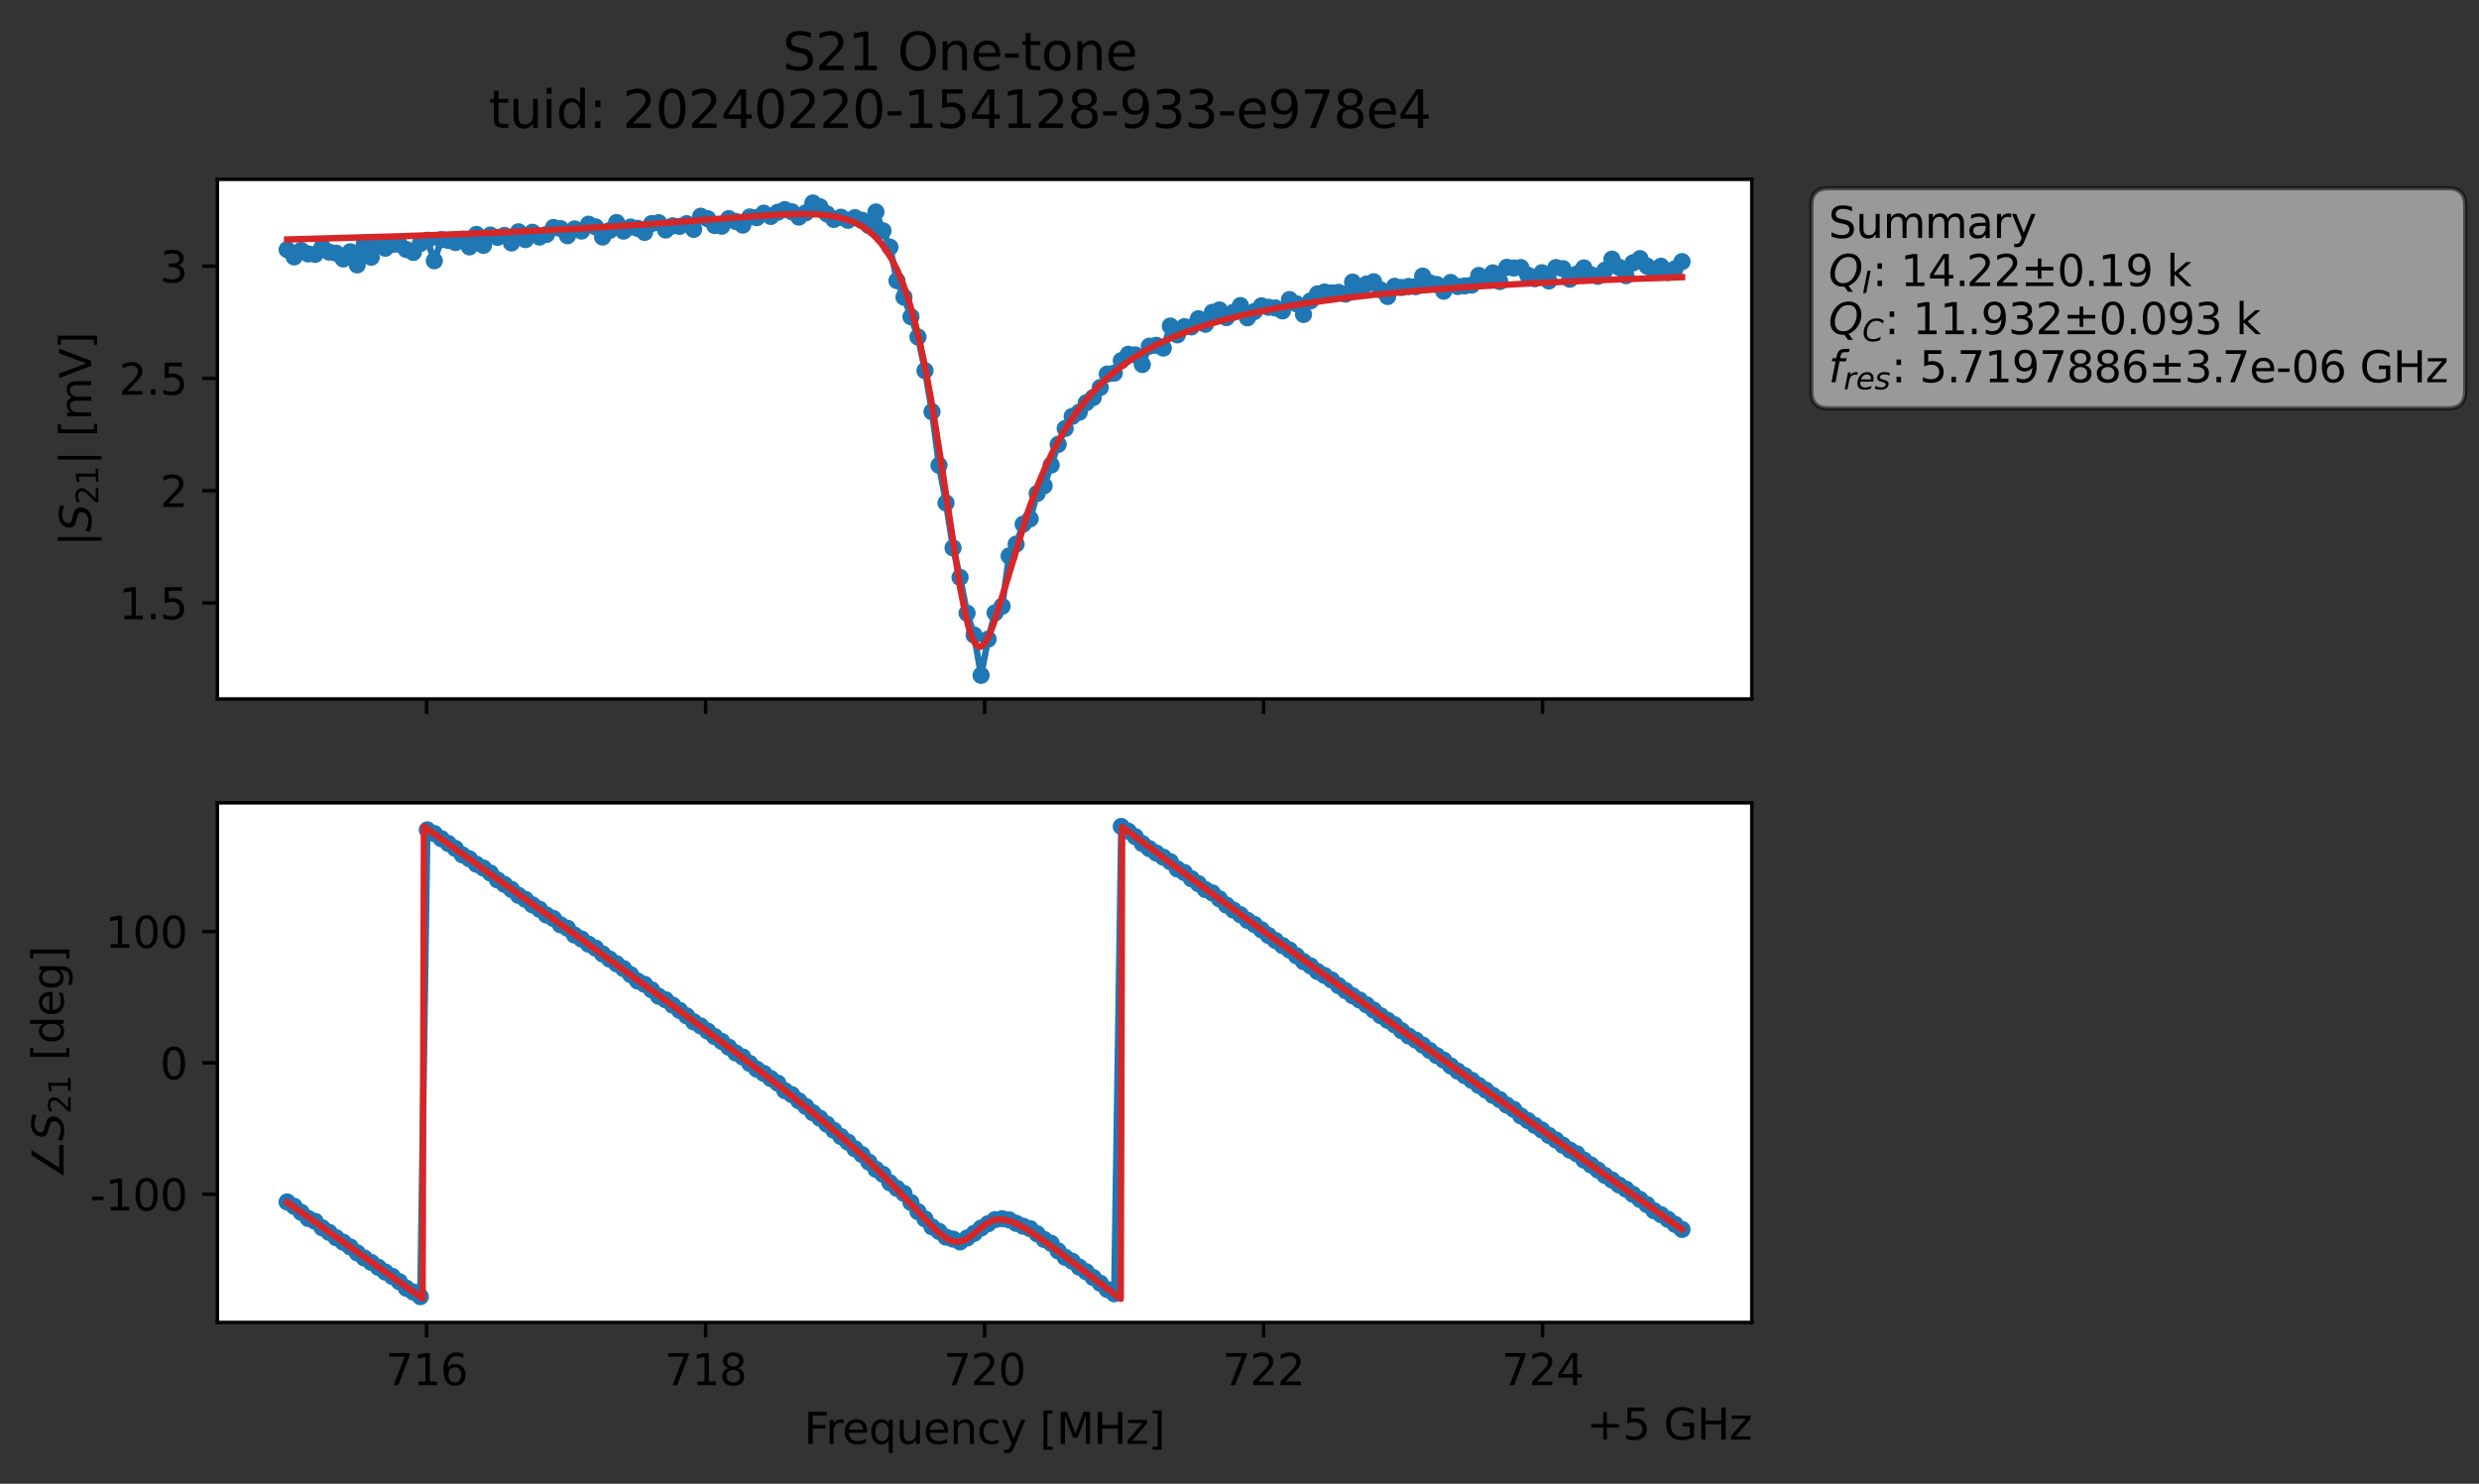 <?xml version="1.0" encoding="utf-8" standalone="no"?>
<!DOCTYPE svg PUBLIC "-//W3C//DTD SVG 1.1//EN"
  "http://www.w3.org/Graphics/SVG/1.1/DTD/svg11.dtd">
<svg xmlns:xlink="http://www.w3.org/1999/xlink" width="576.971pt" height="345.428pt" viewBox="0 0 576.971 345.428" xmlns="http://www.w3.org/2000/svg" version="1.1">
 <rect x="0" y="0" width="576.971" height="345.428" fill="#333333" stroke="none"/>
 <defs>
  <style type="text/css">*{stroke-linejoin: round; stroke-linecap: butt}</style>
 </defs>
 <g id="figure_1">
  <g id="patch_1">
   <path d="M 0 345.428 
L 576.971 345.428 
L 576.971 -0 
L 0 -0 
L 0 345.428 
z
" style="fill: none; opacity: 0"/>
  </g>
  <g id="axes_1">
   <g id="patch_2">
    <path d="M 50.595 162.72 
L 407.715 162.72 
L 407.715 41.76 
L 50.595 41.76 
z
" style="fill: #ffffff"/>
   </g>
   <g id="matplotlib.axis_1">
    <g id="xtick_1">
     <g id="line2d_1">
      <defs>
       <path id="m8cb0e924d9" d="M 0 0 
L 0 3.5 
" style="stroke: #000000; stroke-width: 0.8"/>
      </defs>
      <g>
       <use xlink:href="#m8cb0e924d9" x="99.293" y="162.72" style="stroke: #000000; stroke-width: 0.8"/>
      </g>
     </g>
    </g>
    <g id="xtick_2">
     <g id="line2d_2">
      <g>
       <use xlink:href="#m8cb0e924d9" x="164.224" y="162.72" style="stroke: #000000; stroke-width: 0.8"/>
      </g>
     </g>
    </g>
    <g id="xtick_3">
     <g id="line2d_3">
      <g>
       <use xlink:href="#m8cb0e924d9" x="229.155" y="162.72" style="stroke: #000000; stroke-width: 0.8"/>
      </g>
     </g>
    </g>
    <g id="xtick_4">
     <g id="line2d_4">
      <g>
       <use xlink:href="#m8cb0e924d9" x="294.086" y="162.72" style="stroke: #000000; stroke-width: 0.8"/>
      </g>
     </g>
    </g>
    <g id="xtick_5">
     <g id="line2d_5">
      <g>
       <use xlink:href="#m8cb0e924d9" x="359.017" y="162.72" style="stroke: #000000; stroke-width: 0.8"/>
      </g>
     </g>
    </g>
   </g>
   <g id="matplotlib.axis_2">
    <g id="ytick_1">
     <g id="line2d_6">
      <defs>
       <path id="mbd78d09514" d="M 0 0 
L -3.5 0 
" style="stroke: #000000; stroke-width: 0.8"/>
      </defs>
      <g>
       <use xlink:href="#mbd78d09514" x="50.595" y="140.369" style="stroke: #000000; stroke-width: 0.8"/>
      </g>
     </g>
     <g id="text_1">
      <!-- 1.5 -->
      <g transform="translate(27.692 144.168) scale(0.1 -0.1)">
       <defs>
        <path id="DejaVuSans-31" d="M 794 531 
L 1825 531 
L 1825 4091 
L 703 3866 
L 703 4441 
L 1819 4666 
L 2450 4666 
L 2450 531 
L 3481 531 
L 3481 0 
L 794 0 
L 794 531 
z
" transform="scale(0.016)"/>
        <path id="DejaVuSans-2e" d="M 684 794 
L 1344 794 
L 1344 0 
L 684 0 
L 684 794 
z
" transform="scale(0.016)"/>
        <path id="DejaVuSans-35" d="M 691 4666 
L 3169 4666 
L 3169 4134 
L 1269 4134 
L 1269 2991 
Q 1406 3038 1543 3061 
Q 1681 3084 1819 3084 
Q 2600 3084 3056 2656 
Q 3513 2228 3513 1497 
Q 3513 744 3044 326 
Q 2575 -91 1722 -91 
Q 1428 -91 1123 -41 
Q 819 9 494 109 
L 494 744 
Q 775 591 1075 516 
Q 1375 441 1709 441 
Q 2250 441 2565 725 
Q 2881 1009 2881 1497 
Q 2881 1984 2565 2268 
Q 2250 2553 1709 2553 
Q 1456 2553 1204 2497 
Q 953 2441 691 2322 
L 691 4666 
z
" transform="scale(0.016)"/>
       </defs>
       <use xlink:href="#DejaVuSans-31"/>
       <use xlink:href="#DejaVuSans-2e" x="63.623"/>
       <use xlink:href="#DejaVuSans-35" x="95.41"/>
      </g>
     </g>
    </g>
    <g id="ytick_2">
     <g id="line2d_7">
      <g>
       <use xlink:href="#mbd78d09514" x="50.595" y="114.231" style="stroke: #000000; stroke-width: 0.8"/>
      </g>
     </g>
     <g id="text_2">
      <!-- 2 -->
      <g transform="translate(37.233 118.031) scale(0.1 -0.1)">
       <defs>
        <path id="DejaVuSans-32" d="M 1228 531 
L 3431 531 
L 3431 0 
L 469 0 
L 469 531 
Q 828 903 1448 1529 
Q 2069 2156 2228 2338 
Q 2531 2678 2651 2914 
Q 2772 3150 2772 3378 
Q 2772 3750 2511 3984 
Q 2250 4219 1831 4219 
Q 1534 4219 1204 4116 
Q 875 4013 500 3803 
L 500 4441 
Q 881 4594 1212 4672 
Q 1544 4750 1819 4750 
Q 2544 4750 2975 4387 
Q 3406 4025 3406 3419 
Q 3406 3131 3298 2873 
Q 3191 2616 2906 2266 
Q 2828 2175 2409 1742 
Q 1991 1309 1228 531 
z
" transform="scale(0.016)"/>
       </defs>
       <use xlink:href="#DejaVuSans-32"/>
      </g>
     </g>
    </g>
    <g id="ytick_3">
     <g id="line2d_8">
      <g>
       <use xlink:href="#mbd78d09514" x="50.595" y="88.094" style="stroke: #000000; stroke-width: 0.8"/>
      </g>
     </g>
     <g id="text_3">
      <!-- 2.5 -->
      <g transform="translate(27.692 91.893) scale(0.1 -0.1)">
       <use xlink:href="#DejaVuSans-32"/>
       <use xlink:href="#DejaVuSans-2e" x="63.623"/>
       <use xlink:href="#DejaVuSans-35" x="95.41"/>
      </g>
     </g>
    </g>
    <g id="ytick_4">
     <g id="line2d_9">
      <g>
       <use xlink:href="#mbd78d09514" x="50.595" y="61.956" style="stroke: #000000; stroke-width: 0.8"/>
      </g>
     </g>
     <g id="text_4">
      <!-- 3 -->
      <g transform="translate(37.233 65.756) scale(0.1 -0.1)">
       <defs>
        <path id="DejaVuSans-33" d="M 2597 2516 
Q 3050 2419 3304 2112 
Q 3559 1806 3559 1356 
Q 3559 666 3084 287 
Q 2609 -91 1734 -91 
Q 1441 -91 1130 -33 
Q 819 25 488 141 
L 488 750 
Q 750 597 1062 519 
Q 1375 441 1716 441 
Q 2309 441 2620 675 
Q 2931 909 2931 1356 
Q 2931 1769 2642 2001 
Q 2353 2234 1838 2234 
L 1294 2234 
L 1294 2753 
L 1863 2753 
Q 2328 2753 2575 2939 
Q 2822 3125 2822 3475 
Q 2822 3834 2567 4026 
Q 2313 4219 1838 4219 
Q 1578 4219 1281 4162 
Q 984 4106 628 3988 
L 628 4550 
Q 988 4650 1302 4700 
Q 1616 4750 1894 4750 
Q 2613 4750 3031 4423 
Q 3450 4097 3450 3541 
Q 3450 3153 3228 2886 
Q 3006 2619 2597 2516 
z
" transform="scale(0.016)"/>
       </defs>
       <use xlink:href="#DejaVuSans-33"/>
      </g>
     </g>
    </g>
    <g id="text_5">
     <!-- $|S_{21}|$ [mV] -->
     <g transform="translate(21.292 127.19) rotate(-90) scale(0.1 -0.1)">
      <defs>
       <path id="DejaVuSans-7c" d="M 1344 4891 
L 1344 -1509 
L 813 -1509 
L 813 4891 
L 1344 4891 
z
" transform="scale(0.016)"/>
       <path id="DejaVuSans-Oblique-53" d="M 3859 4513 
L 3738 3897 
Q 3422 4066 3111 4152 
Q 2800 4238 2509 4238 
Q 1944 4238 1609 3991 
Q 1275 3744 1275 3334 
Q 1275 3109 1398 2989 
Q 1522 2869 2034 2731 
L 2413 2638 
Q 3053 2472 3303 2217 
Q 3553 1963 3553 1503 
Q 3553 797 2998 353 
Q 2444 -91 1538 -91 
Q 1166 -91 791 -17 
Q 416 56 38 206 
L 166 856 
Q 513 641 861 531 
Q 1209 422 1556 422 
Q 2147 422 2503 684 
Q 2859 947 2859 1369 
Q 2859 1650 2717 1795 
Q 2575 1941 2106 2059 
L 1728 2156 
Q 1081 2325 845 2545 
Q 609 2766 609 3163 
Q 609 3859 1145 4304 
Q 1681 4750 2541 4750 
Q 2875 4750 3203 4690 
Q 3531 4631 3859 4513 
z
" transform="scale(0.016)"/>
       <path id="DejaVuSans-20" transform="scale(0.016)"/>
       <path id="DejaVuSans-5b" d="M 550 4863 
L 1875 4863 
L 1875 4416 
L 1125 4416 
L 1125 -397 
L 1875 -397 
L 1875 -844 
L 550 -844 
L 550 4863 
z
" transform="scale(0.016)"/>
       <path id="DejaVuSans-6d" d="M 3328 2828 
Q 3544 3216 3844 3400 
Q 4144 3584 4550 3584 
Q 5097 3584 5394 3201 
Q 5691 2819 5691 2113 
L 5691 0 
L 5113 0 
L 5113 2094 
Q 5113 2597 4934 2840 
Q 4756 3084 4391 3084 
Q 3944 3084 3684 2787 
Q 3425 2491 3425 1978 
L 3425 0 
L 2847 0 
L 2847 2094 
Q 2847 2600 2669 2842 
Q 2491 3084 2119 3084 
Q 1678 3084 1418 2786 
Q 1159 2488 1159 1978 
L 1159 0 
L 581 0 
L 581 3500 
L 1159 3500 
L 1159 2956 
Q 1356 3278 1631 3431 
Q 1906 3584 2284 3584 
Q 2666 3584 2933 3390 
Q 3200 3197 3328 2828 
z
" transform="scale(0.016)"/>
       <path id="DejaVuSans-56" d="M 1831 0 
L 50 4666 
L 709 4666 
L 2188 738 
L 3669 4666 
L 4325 4666 
L 2547 0 
L 1831 0 
z
" transform="scale(0.016)"/>
       <path id="DejaVuSans-5d" d="M 1947 4863 
L 1947 -844 
L 622 -844 
L 622 -397 
L 1369 -397 
L 1369 4416 
L 622 4416 
L 622 4863 
L 1947 4863 
z
" transform="scale(0.016)"/>
      </defs>
      <use xlink:href="#DejaVuSans-7c" transform="translate(0 0.578)"/>
      <use xlink:href="#DejaVuSans-Oblique-53" transform="translate(33.691 0.578)"/>
      <use xlink:href="#DejaVuSans-32" transform="translate(97.168 -15.828) scale(0.7)"/>
      <use xlink:href="#DejaVuSans-31" transform="translate(141.704 -15.828) scale(0.7)"/>
      <use xlink:href="#DejaVuSans-7c" transform="translate(188.975 0.578)"/>
      <use xlink:href="#DejaVuSans-20" transform="translate(222.666 0.578)"/>
      <use xlink:href="#DejaVuSans-5b" transform="translate(254.453 0.578)"/>
      <use xlink:href="#DejaVuSans-6d" transform="translate(293.467 0.578)"/>
      <use xlink:href="#DejaVuSans-56" transform="translate(390.879 0.578)"/>
      <use xlink:href="#DejaVuSans-5d" transform="translate(459.287 0.578)"/>
     </g>
    </g>
   </g>
   <g id="line2d_10">
    <path d="M 66.828 58.116 
L 68.459 59.817 
L 70.091 58.316 
L 71.722 59.119 
L 73.354 59.22 
L 74.985 57.491 
L 76.617 58.689 
L 78.248 58.948 
L 79.879 60.29 
L 81.511 58.62 
L 83.142 61.662 
L 84.774 56.843 
L 86.405 59.882 
L 88.037 56.885 
L 89.668 57.786 
L 91.299 56.912 
L 92.931 56.893 
L 94.562 58.097 
L 96.194 58.764 
L 97.825 56.705 
L 99.457 55.932 
L 101.088 60.712 
L 102.719 55.788 
L 104.351 55.983 
L 105.982 56.46 
L 107.614 55.695 
L 109.245 57.482 
L 110.877 54.584 
L 112.508 57.125 
L 114.14 54.722 
L 115.771 55.266 
L 117.402 54.812 
L 119.034 56.563 
L 120.665 53.967 
L 122.297 55.784 
L 123.928 54.079 
L 125.56 55.186 
L 127.191 54.58 
L 128.822 52.961 
L 130.454 53.221 
L 132.085 54.877 
L 133.717 53.296 
L 135.348 53.795 
L 136.98 52.197 
L 138.611 52.82 
L 140.242 55.191 
L 141.874 53.662 
L 143.505 51.814 
L 145.137 53.809 
L 146.768 52.854 
L 148.4 53.16 
L 150.031 54.1 
L 151.662 52.057 
L 153.294 51.838 
L 154.925 53.553 
L 156.557 52.582 
L 158.188 52.699 
L 159.82 52.074 
L 161.451 53.398 
L 163.082 50.337 
L 164.714 50.922 
L 166.345 52.515 
L 167.977 52.658 
L 169.608 50.907 
L 171.24 51.559 
L 172.871 52.402 
L 174.502 50.507 
L 176.134 50.675 
L 177.765 49.631 
L 179.397 50.386 
L 181.028 49.41 
L 182.66 48.806 
L 184.291 49.302 
L 185.922 50.545 
L 187.554 49.54 
L 189.185 47.258 
L 190.817 48.118 
L 192.448 49.781 
L 194.08 51.087 
L 195.711 50.571 
L 197.342 51.288 
L 198.974 50.68 
L 200.605 51.274 
L 202.237 52.524 
L 203.868 49.358 
L 205.5 53.73 
L 207.131 57.546 
L 208.762 65.34 
L 210.394 69.171 
L 213.657 78.455 
L 215.288 86.298 
L 216.92 95.857 
L 218.551 108.332 
L 220.182 117.093 
L 221.814 127.56 
L 223.445 134.424 
L 225.077 142.748 
L 226.708 147.85 
L 228.34 157.222 
L 229.971 148.8 
L 231.602 142.679 
L 233.234 141.144 
L 234.865 129.431 
L 236.497 126.688 
L 238.128 122.038 
L 239.76 120.8 
L 241.391 114.877 
L 243.022 113.099 
L 246.285 103.461 
L 247.917 99.761 
L 249.548 96.936 
L 251.18 95.977 
L 252.811 93.769 
L 254.442 92.555 
L 256.074 90.218 
L 257.705 87.084 
L 259.337 86.872 
L 260.968 83.965 
L 262.6 82.484 
L 264.231 82.616 
L 265.862 84.856 
L 267.494 80.592 
L 269.125 80.388 
L 270.757 81.038 
L 272.388 75.906 
L 274.02 77.953 
L 275.651 76.059 
L 277.282 76.108 
L 278.914 74.2 
L 280.545 75.488 
L 282.177 72.724 
L 283.808 72.162 
L 285.44 73.942 
L 287.071 72.714 
L 288.703 71.137 
L 290.334 73.989 
L 293.597 71.204 
L 295.228 71.539 
L 296.86 71.695 
L 298.491 72.379 
L 300.123 69.747 
L 301.754 70.722 
L 303.385 73.207 
L 305.017 70.05 
L 306.648 68.417 
L 308.28 67.992 
L 309.911 68.181 
L 311.543 68.063 
L 313.174 68.474 
L 314.805 65.671 
L 316.437 67.255 
L 318.068 66.122 
L 319.7 65.601 
L 321.331 67.502 
L 322.963 69.033 
L 324.594 66.654 
L 326.225 66.938 
L 327.857 66.695 
L 329.488 66.754 
L 331.12 64.279 
L 332.751 65.857 
L 334.383 66.23 
L 336.014 67.792 
L 337.645 65.76 
L 339.277 66.692 
L 342.54 66.361 
L 344.171 64.129 
L 345.803 64.695 
L 347.434 63.527 
L 349.065 65.549 
L 350.697 62.233 
L 352.328 62.397 
L 353.96 62.293 
L 355.591 64.058 
L 357.223 64.896 
L 358.854 63.503 
L 360.485 65.411 
L 362.117 62.294 
L 363.748 62.539 
L 365.38 65.008 
L 367.011 63.78 
L 368.643 62.374 
L 370.274 63.963 
L 371.905 64.324 
L 373.537 62.913 
L 375.168 60.331 
L 378.431 64.184 
L 380.063 61.197 
L 381.694 60.209 
L 383.325 61.939 
L 384.957 63.143 
L 386.588 61.986 
L 388.22 63.442 
L 389.851 62.582 
L 391.483 60.909 
L 391.483 60.909 
" clip-path="url(#p885375b7c7)" style="fill: none; stroke: #1f77b4; stroke-width: 1.5; stroke-linecap: square"/>
    <defs>
     <path id="m218150289f" d="M 0 1.5 
C 0.398 1.5 0.779 1.342 1.061 1.061 
C 1.342 0.779 1.5 0.398 1.5 0 
C 1.5 -0.398 1.342 -0.779 1.061 -1.061 
C 0.779 -1.342 0.398 -1.5 0 -1.5 
C -0.398 -1.5 -0.779 -1.342 -1.061 -1.061 
C -1.342 -0.779 -1.5 -0.398 -1.5 0 
C -1.5 0.398 -1.342 0.779 -1.061 1.061 
C -0.779 1.342 -0.398 1.5 0 1.5 
z
" style="stroke: #1f77b4"/>
    </defs>
    <g clip-path="url(#p885375b7c7)">
     <use xlink:href="#m218150289f" x="66.828" y="58.116" style="fill: #1f77b4; stroke: #1f77b4"/>
     <use xlink:href="#m218150289f" x="68.459" y="59.817" style="fill: #1f77b4; stroke: #1f77b4"/>
     <use xlink:href="#m218150289f" x="70.091" y="58.316" style="fill: #1f77b4; stroke: #1f77b4"/>
     <use xlink:href="#m218150289f" x="71.722" y="59.119" style="fill: #1f77b4; stroke: #1f77b4"/>
     <use xlink:href="#m218150289f" x="73.354" y="59.22" style="fill: #1f77b4; stroke: #1f77b4"/>
     <use xlink:href="#m218150289f" x="74.985" y="57.491" style="fill: #1f77b4; stroke: #1f77b4"/>
     <use xlink:href="#m218150289f" x="76.617" y="58.689" style="fill: #1f77b4; stroke: #1f77b4"/>
     <use xlink:href="#m218150289f" x="78.248" y="58.948" style="fill: #1f77b4; stroke: #1f77b4"/>
     <use xlink:href="#m218150289f" x="79.879" y="60.29" style="fill: #1f77b4; stroke: #1f77b4"/>
     <use xlink:href="#m218150289f" x="81.511" y="58.62" style="fill: #1f77b4; stroke: #1f77b4"/>
     <use xlink:href="#m218150289f" x="83.142" y="61.662" style="fill: #1f77b4; stroke: #1f77b4"/>
     <use xlink:href="#m218150289f" x="84.774" y="56.843" style="fill: #1f77b4; stroke: #1f77b4"/>
     <use xlink:href="#m218150289f" x="86.405" y="59.882" style="fill: #1f77b4; stroke: #1f77b4"/>
     <use xlink:href="#m218150289f" x="88.037" y="56.885" style="fill: #1f77b4; stroke: #1f77b4"/>
     <use xlink:href="#m218150289f" x="89.668" y="57.786" style="fill: #1f77b4; stroke: #1f77b4"/>
     <use xlink:href="#m218150289f" x="91.299" y="56.912" style="fill: #1f77b4; stroke: #1f77b4"/>
     <use xlink:href="#m218150289f" x="92.931" y="56.893" style="fill: #1f77b4; stroke: #1f77b4"/>
     <use xlink:href="#m218150289f" x="94.562" y="58.097" style="fill: #1f77b4; stroke: #1f77b4"/>
     <use xlink:href="#m218150289f" x="96.194" y="58.764" style="fill: #1f77b4; stroke: #1f77b4"/>
     <use xlink:href="#m218150289f" x="97.825" y="56.705" style="fill: #1f77b4; stroke: #1f77b4"/>
     <use xlink:href="#m218150289f" x="99.457" y="55.932" style="fill: #1f77b4; stroke: #1f77b4"/>
     <use xlink:href="#m218150289f" x="101.088" y="60.712" style="fill: #1f77b4; stroke: #1f77b4"/>
     <use xlink:href="#m218150289f" x="102.719" y="55.788" style="fill: #1f77b4; stroke: #1f77b4"/>
     <use xlink:href="#m218150289f" x="104.351" y="55.983" style="fill: #1f77b4; stroke: #1f77b4"/>
     <use xlink:href="#m218150289f" x="105.982" y="56.46" style="fill: #1f77b4; stroke: #1f77b4"/>
     <use xlink:href="#m218150289f" x="107.614" y="55.695" style="fill: #1f77b4; stroke: #1f77b4"/>
     <use xlink:href="#m218150289f" x="109.245" y="57.482" style="fill: #1f77b4; stroke: #1f77b4"/>
     <use xlink:href="#m218150289f" x="110.877" y="54.584" style="fill: #1f77b4; stroke: #1f77b4"/>
     <use xlink:href="#m218150289f" x="112.508" y="57.125" style="fill: #1f77b4; stroke: #1f77b4"/>
     <use xlink:href="#m218150289f" x="114.14" y="54.722" style="fill: #1f77b4; stroke: #1f77b4"/>
     <use xlink:href="#m218150289f" x="115.771" y="55.266" style="fill: #1f77b4; stroke: #1f77b4"/>
     <use xlink:href="#m218150289f" x="117.402" y="54.812" style="fill: #1f77b4; stroke: #1f77b4"/>
     <use xlink:href="#m218150289f" x="119.034" y="56.563" style="fill: #1f77b4; stroke: #1f77b4"/>
     <use xlink:href="#m218150289f" x="120.665" y="53.967" style="fill: #1f77b4; stroke: #1f77b4"/>
     <use xlink:href="#m218150289f" x="122.297" y="55.784" style="fill: #1f77b4; stroke: #1f77b4"/>
     <use xlink:href="#m218150289f" x="123.928" y="54.079" style="fill: #1f77b4; stroke: #1f77b4"/>
     <use xlink:href="#m218150289f" x="125.56" y="55.186" style="fill: #1f77b4; stroke: #1f77b4"/>
     <use xlink:href="#m218150289f" x="127.191" y="54.58" style="fill: #1f77b4; stroke: #1f77b4"/>
     <use xlink:href="#m218150289f" x="128.822" y="52.961" style="fill: #1f77b4; stroke: #1f77b4"/>
     <use xlink:href="#m218150289f" x="130.454" y="53.221" style="fill: #1f77b4; stroke: #1f77b4"/>
     <use xlink:href="#m218150289f" x="132.085" y="54.877" style="fill: #1f77b4; stroke: #1f77b4"/>
     <use xlink:href="#m218150289f" x="133.717" y="53.296" style="fill: #1f77b4; stroke: #1f77b4"/>
     <use xlink:href="#m218150289f" x="135.348" y="53.795" style="fill: #1f77b4; stroke: #1f77b4"/>
     <use xlink:href="#m218150289f" x="136.98" y="52.197" style="fill: #1f77b4; stroke: #1f77b4"/>
     <use xlink:href="#m218150289f" x="138.611" y="52.82" style="fill: #1f77b4; stroke: #1f77b4"/>
     <use xlink:href="#m218150289f" x="140.242" y="55.191" style="fill: #1f77b4; stroke: #1f77b4"/>
     <use xlink:href="#m218150289f" x="141.874" y="53.662" style="fill: #1f77b4; stroke: #1f77b4"/>
     <use xlink:href="#m218150289f" x="143.505" y="51.814" style="fill: #1f77b4; stroke: #1f77b4"/>
     <use xlink:href="#m218150289f" x="145.137" y="53.809" style="fill: #1f77b4; stroke: #1f77b4"/>
     <use xlink:href="#m218150289f" x="146.768" y="52.854" style="fill: #1f77b4; stroke: #1f77b4"/>
     <use xlink:href="#m218150289f" x="148.4" y="53.16" style="fill: #1f77b4; stroke: #1f77b4"/>
     <use xlink:href="#m218150289f" x="150.031" y="54.1" style="fill: #1f77b4; stroke: #1f77b4"/>
     <use xlink:href="#m218150289f" x="151.662" y="52.057" style="fill: #1f77b4; stroke: #1f77b4"/>
     <use xlink:href="#m218150289f" x="153.294" y="51.838" style="fill: #1f77b4; stroke: #1f77b4"/>
     <use xlink:href="#m218150289f" x="154.925" y="53.553" style="fill: #1f77b4; stroke: #1f77b4"/>
     <use xlink:href="#m218150289f" x="156.557" y="52.582" style="fill: #1f77b4; stroke: #1f77b4"/>
     <use xlink:href="#m218150289f" x="158.188" y="52.699" style="fill: #1f77b4; stroke: #1f77b4"/>
     <use xlink:href="#m218150289f" x="159.82" y="52.074" style="fill: #1f77b4; stroke: #1f77b4"/>
     <use xlink:href="#m218150289f" x="161.451" y="53.398" style="fill: #1f77b4; stroke: #1f77b4"/>
     <use xlink:href="#m218150289f" x="163.082" y="50.337" style="fill: #1f77b4; stroke: #1f77b4"/>
     <use xlink:href="#m218150289f" x="164.714" y="50.922" style="fill: #1f77b4; stroke: #1f77b4"/>
     <use xlink:href="#m218150289f" x="166.345" y="52.515" style="fill: #1f77b4; stroke: #1f77b4"/>
     <use xlink:href="#m218150289f" x="167.977" y="52.658" style="fill: #1f77b4; stroke: #1f77b4"/>
     <use xlink:href="#m218150289f" x="169.608" y="50.907" style="fill: #1f77b4; stroke: #1f77b4"/>
     <use xlink:href="#m218150289f" x="171.24" y="51.559" style="fill: #1f77b4; stroke: #1f77b4"/>
     <use xlink:href="#m218150289f" x="172.871" y="52.402" style="fill: #1f77b4; stroke: #1f77b4"/>
     <use xlink:href="#m218150289f" x="174.502" y="50.507" style="fill: #1f77b4; stroke: #1f77b4"/>
     <use xlink:href="#m218150289f" x="176.134" y="50.675" style="fill: #1f77b4; stroke: #1f77b4"/>
     <use xlink:href="#m218150289f" x="177.765" y="49.631" style="fill: #1f77b4; stroke: #1f77b4"/>
     <use xlink:href="#m218150289f" x="179.397" y="50.386" style="fill: #1f77b4; stroke: #1f77b4"/>
     <use xlink:href="#m218150289f" x="181.028" y="49.41" style="fill: #1f77b4; stroke: #1f77b4"/>
     <use xlink:href="#m218150289f" x="182.66" y="48.806" style="fill: #1f77b4; stroke: #1f77b4"/>
     <use xlink:href="#m218150289f" x="184.291" y="49.302" style="fill: #1f77b4; stroke: #1f77b4"/>
     <use xlink:href="#m218150289f" x="185.922" y="50.545" style="fill: #1f77b4; stroke: #1f77b4"/>
     <use xlink:href="#m218150289f" x="187.554" y="49.54" style="fill: #1f77b4; stroke: #1f77b4"/>
     <use xlink:href="#m218150289f" x="189.185" y="47.258" style="fill: #1f77b4; stroke: #1f77b4"/>
     <use xlink:href="#m218150289f" x="190.817" y="48.118" style="fill: #1f77b4; stroke: #1f77b4"/>
     <use xlink:href="#m218150289f" x="192.448" y="49.781" style="fill: #1f77b4; stroke: #1f77b4"/>
     <use xlink:href="#m218150289f" x="194.08" y="51.087" style="fill: #1f77b4; stroke: #1f77b4"/>
     <use xlink:href="#m218150289f" x="195.711" y="50.571" style="fill: #1f77b4; stroke: #1f77b4"/>
     <use xlink:href="#m218150289f" x="197.342" y="51.288" style="fill: #1f77b4; stroke: #1f77b4"/>
     <use xlink:href="#m218150289f" x="198.974" y="50.68" style="fill: #1f77b4; stroke: #1f77b4"/>
     <use xlink:href="#m218150289f" x="200.605" y="51.274" style="fill: #1f77b4; stroke: #1f77b4"/>
     <use xlink:href="#m218150289f" x="202.237" y="52.524" style="fill: #1f77b4; stroke: #1f77b4"/>
     <use xlink:href="#m218150289f" x="203.868" y="49.358" style="fill: #1f77b4; stroke: #1f77b4"/>
     <use xlink:href="#m218150289f" x="205.5" y="53.73" style="fill: #1f77b4; stroke: #1f77b4"/>
     <use xlink:href="#m218150289f" x="207.131" y="57.546" style="fill: #1f77b4; stroke: #1f77b4"/>
     <use xlink:href="#m218150289f" x="208.762" y="65.34" style="fill: #1f77b4; stroke: #1f77b4"/>
     <use xlink:href="#m218150289f" x="210.394" y="69.171" style="fill: #1f77b4; stroke: #1f77b4"/>
     <use xlink:href="#m218150289f" x="212.025" y="73.743" style="fill: #1f77b4; stroke: #1f77b4"/>
     <use xlink:href="#m218150289f" x="213.657" y="78.455" style="fill: #1f77b4; stroke: #1f77b4"/>
     <use xlink:href="#m218150289f" x="215.288" y="86.298" style="fill: #1f77b4; stroke: #1f77b4"/>
     <use xlink:href="#m218150289f" x="216.92" y="95.857" style="fill: #1f77b4; stroke: #1f77b4"/>
     <use xlink:href="#m218150289f" x="218.551" y="108.332" style="fill: #1f77b4; stroke: #1f77b4"/>
     <use xlink:href="#m218150289f" x="220.182" y="117.093" style="fill: #1f77b4; stroke: #1f77b4"/>
     <use xlink:href="#m218150289f" x="221.814" y="127.56" style="fill: #1f77b4; stroke: #1f77b4"/>
     <use xlink:href="#m218150289f" x="223.445" y="134.424" style="fill: #1f77b4; stroke: #1f77b4"/>
     <use xlink:href="#m218150289f" x="225.077" y="142.748" style="fill: #1f77b4; stroke: #1f77b4"/>
     <use xlink:href="#m218150289f" x="226.708" y="147.85" style="fill: #1f77b4; stroke: #1f77b4"/>
     <use xlink:href="#m218150289f" x="228.34" y="157.222" style="fill: #1f77b4; stroke: #1f77b4"/>
     <use xlink:href="#m218150289f" x="229.971" y="148.8" style="fill: #1f77b4; stroke: #1f77b4"/>
     <use xlink:href="#m218150289f" x="231.602" y="142.679" style="fill: #1f77b4; stroke: #1f77b4"/>
     <use xlink:href="#m218150289f" x="233.234" y="141.144" style="fill: #1f77b4; stroke: #1f77b4"/>
     <use xlink:href="#m218150289f" x="234.865" y="129.431" style="fill: #1f77b4; stroke: #1f77b4"/>
     <use xlink:href="#m218150289f" x="236.497" y="126.688" style="fill: #1f77b4; stroke: #1f77b4"/>
     <use xlink:href="#m218150289f" x="238.128" y="122.038" style="fill: #1f77b4; stroke: #1f77b4"/>
     <use xlink:href="#m218150289f" x="239.76" y="120.8" style="fill: #1f77b4; stroke: #1f77b4"/>
     <use xlink:href="#m218150289f" x="241.391" y="114.877" style="fill: #1f77b4; stroke: #1f77b4"/>
     <use xlink:href="#m218150289f" x="243.022" y="113.099" style="fill: #1f77b4; stroke: #1f77b4"/>
     <use xlink:href="#m218150289f" x="244.654" y="108.275" style="fill: #1f77b4; stroke: #1f77b4"/>
     <use xlink:href="#m218150289f" x="246.285" y="103.461" style="fill: #1f77b4; stroke: #1f77b4"/>
     <use xlink:href="#m218150289f" x="247.917" y="99.761" style="fill: #1f77b4; stroke: #1f77b4"/>
     <use xlink:href="#m218150289f" x="249.548" y="96.936" style="fill: #1f77b4; stroke: #1f77b4"/>
     <use xlink:href="#m218150289f" x="251.18" y="95.977" style="fill: #1f77b4; stroke: #1f77b4"/>
     <use xlink:href="#m218150289f" x="252.811" y="93.769" style="fill: #1f77b4; stroke: #1f77b4"/>
     <use xlink:href="#m218150289f" x="254.442" y="92.555" style="fill: #1f77b4; stroke: #1f77b4"/>
     <use xlink:href="#m218150289f" x="256.074" y="90.218" style="fill: #1f77b4; stroke: #1f77b4"/>
     <use xlink:href="#m218150289f" x="257.705" y="87.084" style="fill: #1f77b4; stroke: #1f77b4"/>
     <use xlink:href="#m218150289f" x="259.337" y="86.872" style="fill: #1f77b4; stroke: #1f77b4"/>
     <use xlink:href="#m218150289f" x="260.968" y="83.965" style="fill: #1f77b4; stroke: #1f77b4"/>
     <use xlink:href="#m218150289f" x="262.6" y="82.484" style="fill: #1f77b4; stroke: #1f77b4"/>
     <use xlink:href="#m218150289f" x="264.231" y="82.616" style="fill: #1f77b4; stroke: #1f77b4"/>
     <use xlink:href="#m218150289f" x="265.862" y="84.856" style="fill: #1f77b4; stroke: #1f77b4"/>
     <use xlink:href="#m218150289f" x="267.494" y="80.592" style="fill: #1f77b4; stroke: #1f77b4"/>
     <use xlink:href="#m218150289f" x="269.125" y="80.388" style="fill: #1f77b4; stroke: #1f77b4"/>
     <use xlink:href="#m218150289f" x="270.757" y="81.038" style="fill: #1f77b4; stroke: #1f77b4"/>
     <use xlink:href="#m218150289f" x="272.388" y="75.906" style="fill: #1f77b4; stroke: #1f77b4"/>
     <use xlink:href="#m218150289f" x="274.02" y="77.953" style="fill: #1f77b4; stroke: #1f77b4"/>
     <use xlink:href="#m218150289f" x="275.651" y="76.059" style="fill: #1f77b4; stroke: #1f77b4"/>
     <use xlink:href="#m218150289f" x="277.282" y="76.108" style="fill: #1f77b4; stroke: #1f77b4"/>
     <use xlink:href="#m218150289f" x="278.914" y="74.2" style="fill: #1f77b4; stroke: #1f77b4"/>
     <use xlink:href="#m218150289f" x="280.545" y="75.488" style="fill: #1f77b4; stroke: #1f77b4"/>
     <use xlink:href="#m218150289f" x="282.177" y="72.724" style="fill: #1f77b4; stroke: #1f77b4"/>
     <use xlink:href="#m218150289f" x="283.808" y="72.162" style="fill: #1f77b4; stroke: #1f77b4"/>
     <use xlink:href="#m218150289f" x="285.44" y="73.942" style="fill: #1f77b4; stroke: #1f77b4"/>
     <use xlink:href="#m218150289f" x="287.071" y="72.714" style="fill: #1f77b4; stroke: #1f77b4"/>
     <use xlink:href="#m218150289f" x="288.703" y="71.137" style="fill: #1f77b4; stroke: #1f77b4"/>
     <use xlink:href="#m218150289f" x="290.334" y="73.989" style="fill: #1f77b4; stroke: #1f77b4"/>
     <use xlink:href="#m218150289f" x="291.965" y="72.527" style="fill: #1f77b4; stroke: #1f77b4"/>
     <use xlink:href="#m218150289f" x="293.597" y="71.204" style="fill: #1f77b4; stroke: #1f77b4"/>
     <use xlink:href="#m218150289f" x="295.228" y="71.539" style="fill: #1f77b4; stroke: #1f77b4"/>
     <use xlink:href="#m218150289f" x="296.86" y="71.695" style="fill: #1f77b4; stroke: #1f77b4"/>
     <use xlink:href="#m218150289f" x="298.491" y="72.379" style="fill: #1f77b4; stroke: #1f77b4"/>
     <use xlink:href="#m218150289f" x="300.123" y="69.747" style="fill: #1f77b4; stroke: #1f77b4"/>
     <use xlink:href="#m218150289f" x="301.754" y="70.722" style="fill: #1f77b4; stroke: #1f77b4"/>
     <use xlink:href="#m218150289f" x="303.385" y="73.207" style="fill: #1f77b4; stroke: #1f77b4"/>
     <use xlink:href="#m218150289f" x="305.017" y="70.05" style="fill: #1f77b4; stroke: #1f77b4"/>
     <use xlink:href="#m218150289f" x="306.648" y="68.417" style="fill: #1f77b4; stroke: #1f77b4"/>
     <use xlink:href="#m218150289f" x="308.28" y="67.992" style="fill: #1f77b4; stroke: #1f77b4"/>
     <use xlink:href="#m218150289f" x="309.911" y="68.181" style="fill: #1f77b4; stroke: #1f77b4"/>
     <use xlink:href="#m218150289f" x="311.543" y="68.063" style="fill: #1f77b4; stroke: #1f77b4"/>
     <use xlink:href="#m218150289f" x="313.174" y="68.474" style="fill: #1f77b4; stroke: #1f77b4"/>
     <use xlink:href="#m218150289f" x="314.805" y="65.671" style="fill: #1f77b4; stroke: #1f77b4"/>
     <use xlink:href="#m218150289f" x="316.437" y="67.255" style="fill: #1f77b4; stroke: #1f77b4"/>
     <use xlink:href="#m218150289f" x="318.068" y="66.122" style="fill: #1f77b4; stroke: #1f77b4"/>
     <use xlink:href="#m218150289f" x="319.7" y="65.601" style="fill: #1f77b4; stroke: #1f77b4"/>
     <use xlink:href="#m218150289f" x="321.331" y="67.502" style="fill: #1f77b4; stroke: #1f77b4"/>
     <use xlink:href="#m218150289f" x="322.963" y="69.033" style="fill: #1f77b4; stroke: #1f77b4"/>
     <use xlink:href="#m218150289f" x="324.594" y="66.654" style="fill: #1f77b4; stroke: #1f77b4"/>
     <use xlink:href="#m218150289f" x="326.225" y="66.938" style="fill: #1f77b4; stroke: #1f77b4"/>
     <use xlink:href="#m218150289f" x="327.857" y="66.695" style="fill: #1f77b4; stroke: #1f77b4"/>
     <use xlink:href="#m218150289f" x="329.488" y="66.754" style="fill: #1f77b4; stroke: #1f77b4"/>
     <use xlink:href="#m218150289f" x="331.12" y="64.279" style="fill: #1f77b4; stroke: #1f77b4"/>
     <use xlink:href="#m218150289f" x="332.751" y="65.857" style="fill: #1f77b4; stroke: #1f77b4"/>
     <use xlink:href="#m218150289f" x="334.383" y="66.23" style="fill: #1f77b4; stroke: #1f77b4"/>
     <use xlink:href="#m218150289f" x="336.014" y="67.792" style="fill: #1f77b4; stroke: #1f77b4"/>
     <use xlink:href="#m218150289f" x="337.645" y="65.76" style="fill: #1f77b4; stroke: #1f77b4"/>
     <use xlink:href="#m218150289f" x="339.277" y="66.692" style="fill: #1f77b4; stroke: #1f77b4"/>
     <use xlink:href="#m218150289f" x="340.908" y="66.562" style="fill: #1f77b4; stroke: #1f77b4"/>
     <use xlink:href="#m218150289f" x="342.54" y="66.361" style="fill: #1f77b4; stroke: #1f77b4"/>
     <use xlink:href="#m218150289f" x="344.171" y="64.129" style="fill: #1f77b4; stroke: #1f77b4"/>
     <use xlink:href="#m218150289f" x="345.803" y="64.695" style="fill: #1f77b4; stroke: #1f77b4"/>
     <use xlink:href="#m218150289f" x="347.434" y="63.527" style="fill: #1f77b4; stroke: #1f77b4"/>
     <use xlink:href="#m218150289f" x="349.065" y="65.549" style="fill: #1f77b4; stroke: #1f77b4"/>
     <use xlink:href="#m218150289f" x="350.697" y="62.233" style="fill: #1f77b4; stroke: #1f77b4"/>
     <use xlink:href="#m218150289f" x="352.328" y="62.397" style="fill: #1f77b4; stroke: #1f77b4"/>
     <use xlink:href="#m218150289f" x="353.96" y="62.293" style="fill: #1f77b4; stroke: #1f77b4"/>
     <use xlink:href="#m218150289f" x="355.591" y="64.058" style="fill: #1f77b4; stroke: #1f77b4"/>
     <use xlink:href="#m218150289f" x="357.223" y="64.896" style="fill: #1f77b4; stroke: #1f77b4"/>
     <use xlink:href="#m218150289f" x="358.854" y="63.503" style="fill: #1f77b4; stroke: #1f77b4"/>
     <use xlink:href="#m218150289f" x="360.485" y="65.411" style="fill: #1f77b4; stroke: #1f77b4"/>
     <use xlink:href="#m218150289f" x="362.117" y="62.294" style="fill: #1f77b4; stroke: #1f77b4"/>
     <use xlink:href="#m218150289f" x="363.748" y="62.539" style="fill: #1f77b4; stroke: #1f77b4"/>
     <use xlink:href="#m218150289f" x="365.38" y="65.008" style="fill: #1f77b4; stroke: #1f77b4"/>
     <use xlink:href="#m218150289f" x="367.011" y="63.78" style="fill: #1f77b4; stroke: #1f77b4"/>
     <use xlink:href="#m218150289f" x="368.643" y="62.374" style="fill: #1f77b4; stroke: #1f77b4"/>
     <use xlink:href="#m218150289f" x="370.274" y="63.963" style="fill: #1f77b4; stroke: #1f77b4"/>
     <use xlink:href="#m218150289f" x="371.905" y="64.324" style="fill: #1f77b4; stroke: #1f77b4"/>
     <use xlink:href="#m218150289f" x="373.537" y="62.913" style="fill: #1f77b4; stroke: #1f77b4"/>
     <use xlink:href="#m218150289f" x="375.168" y="60.331" style="fill: #1f77b4; stroke: #1f77b4"/>
     <use xlink:href="#m218150289f" x="376.8" y="62.21" style="fill: #1f77b4; stroke: #1f77b4"/>
     <use xlink:href="#m218150289f" x="378.431" y="64.184" style="fill: #1f77b4; stroke: #1f77b4"/>
     <use xlink:href="#m218150289f" x="380.063" y="61.197" style="fill: #1f77b4; stroke: #1f77b4"/>
     <use xlink:href="#m218150289f" x="381.694" y="60.209" style="fill: #1f77b4; stroke: #1f77b4"/>
     <use xlink:href="#m218150289f" x="383.325" y="61.939" style="fill: #1f77b4; stroke: #1f77b4"/>
     <use xlink:href="#m218150289f" x="384.957" y="63.143" style="fill: #1f77b4; stroke: #1f77b4"/>
     <use xlink:href="#m218150289f" x="386.588" y="61.986" style="fill: #1f77b4; stroke: #1f77b4"/>
     <use xlink:href="#m218150289f" x="388.22" y="63.442" style="fill: #1f77b4; stroke: #1f77b4"/>
     <use xlink:href="#m218150289f" x="389.851" y="62.582" style="fill: #1f77b4; stroke: #1f77b4"/>
     <use xlink:href="#m218150289f" x="391.483" y="60.909" style="fill: #1f77b4; stroke: #1f77b4"/>
    </g>
   </g>
   <g id="line2d_11">
    <path d="M 66.828 55.758 
L 94.126 54.983 
L 116.225 54.142 
L 134.749 53.22 
L 150.998 52.192 
L 169.197 50.801 
L 180.896 49.979 
L 186.096 49.814 
L 189.995 49.903 
L 192.92 50.18 
L 195.195 50.586 
L 197.145 51.121 
L 199.095 51.888 
L 200.72 52.758 
L 202.345 53.899 
L 203.644 55.054 
L 204.944 56.473 
L 206.244 58.211 
L 207.544 60.332 
L 208.844 62.907 
L 210.144 66.022 
L 211.444 69.764 
L 212.744 74.226 
L 214.044 79.491 
L 215.344 85.618 
L 216.969 94.508 
L 218.918 106.777 
L 223.468 136.804 
L 224.768 143.395 
L 225.743 147.065 
L 226.393 148.805 
L 227.043 149.954 
L 227.693 150.515 
L 228.018 150.583 
L 228.343 150.517 
L 228.993 150.011 
L 229.643 149.059 
L 230.293 147.735 
L 231.268 145.204 
L 232.568 141.159 
L 239.392 118.712 
L 241.342 113.441 
L 243.292 108.794 
L 245.242 104.717 
L 247.192 101.142 
L 249.142 98.002 
L 251.091 95.237 
L 253.366 92.414 
L 255.641 89.956 
L 257.916 87.803 
L 260.516 85.656 
L 263.116 83.787 
L 266.04 81.957 
L 269.29 80.203 
L 272.865 78.549 
L 276.765 77.007 
L 280.99 75.585 
L 285.539 74.282 
L 290.739 73.022 
L 296.589 71.833 
L 303.413 70.68 
L 311.213 69.597 
L 320.312 68.569 
L 330.711 67.621 
L 343.061 66.722 
L 358.01 65.867 
L 375.884 65.076 
L 391.483 64.528 
L 391.483 64.528 
" clip-path="url(#p885375b7c7)" style="fill: none; stroke: #d62728; stroke-width: 1.5; stroke-linecap: square"/>
   </g>
   <g id="patch_3">
    <path d="M 50.595 162.72 
L 50.595 41.76 
" style="fill: none; stroke: #000000; stroke-width: 0.8; stroke-linejoin: miter; stroke-linecap: square"/>
   </g>
   <g id="patch_4">
    <path d="M 407.715 162.72 
L 407.715 41.76 
" style="fill: none; stroke: #000000; stroke-width: 0.8; stroke-linejoin: miter; stroke-linecap: square"/>
   </g>
   <g id="patch_5">
    <path d="M 50.595 162.72 
L 407.715 162.72 
" style="fill: none; stroke: #000000; stroke-width: 0.8; stroke-linejoin: miter; stroke-linecap: square"/>
   </g>
   <g id="patch_6">
    <path d="M 50.595 41.76 
L 407.715 41.76 
" style="fill: none; stroke: #000000; stroke-width: 0.8; stroke-linejoin: miter; stroke-linecap: square"/>
   </g>
   <g id="text_6">
    <g id="patch_7">
     <path d="M 425.571 95.08 
L 569.771 95.08 
Q 573.771 95.08 573.771 91.08 
L 573.771 47.808 
Q 573.771 43.808 569.771 43.808 
L 425.571 43.808 
Q 421.571 43.808 421.571 47.808 
L 421.571 91.08 
Q 421.571 95.08 425.571 95.08 
z
" style="fill: #ffffff; opacity: 0.5; stroke: #000000; stroke-linejoin: miter"/>
    </g>
    <!-- Summary -->
    <g transform="translate(425.571 55.406) scale(0.1 -0.1)">
     <defs>
      <path id="DejaVuSans-53" d="M 3425 4513 
L 3425 3897 
Q 3066 4069 2747 4153 
Q 2428 4238 2131 4238 
Q 1616 4238 1336 4038 
Q 1056 3838 1056 3469 
Q 1056 3159 1242 3001 
Q 1428 2844 1947 2747 
L 2328 2669 
Q 3034 2534 3370 2195 
Q 3706 1856 3706 1288 
Q 3706 609 3251 259 
Q 2797 -91 1919 -91 
Q 1588 -91 1214 -16 
Q 841 59 441 206 
L 441 856 
Q 825 641 1194 531 
Q 1563 422 1919 422 
Q 2459 422 2753 634 
Q 3047 847 3047 1241 
Q 3047 1584 2836 1778 
Q 2625 1972 2144 2069 
L 1759 2144 
Q 1053 2284 737 2584 
Q 422 2884 422 3419 
Q 422 4038 858 4394 
Q 1294 4750 2059 4750 
Q 2388 4750 2728 4690 
Q 3069 4631 3425 4513 
z
" transform="scale(0.016)"/>
      <path id="DejaVuSans-75" d="M 544 1381 
L 544 3500 
L 1119 3500 
L 1119 1403 
Q 1119 906 1312 657 
Q 1506 409 1894 409 
Q 2359 409 2629 706 
Q 2900 1003 2900 1516 
L 2900 3500 
L 3475 3500 
L 3475 0 
L 2900 0 
L 2900 538 
Q 2691 219 2414 64 
Q 2138 -91 1772 -91 
Q 1169 -91 856 284 
Q 544 659 544 1381 
z
M 1991 3584 
L 1991 3584 
z
" transform="scale(0.016)"/>
      <path id="DejaVuSans-61" d="M 2194 1759 
Q 1497 1759 1228 1600 
Q 959 1441 959 1056 
Q 959 750 1161 570 
Q 1363 391 1709 391 
Q 2188 391 2477 730 
Q 2766 1069 2766 1631 
L 2766 1759 
L 2194 1759 
z
M 3341 1997 
L 3341 0 
L 2766 0 
L 2766 531 
Q 2569 213 2275 61 
Q 1981 -91 1556 -91 
Q 1019 -91 701 211 
Q 384 513 384 1019 
Q 384 1609 779 1909 
Q 1175 2209 1959 2209 
L 2766 2209 
L 2766 2266 
Q 2766 2663 2505 2880 
Q 2244 3097 1772 3097 
Q 1472 3097 1187 3025 
Q 903 2953 641 2809 
L 641 3341 
Q 956 3463 1253 3523 
Q 1550 3584 1831 3584 
Q 2591 3584 2966 3190 
Q 3341 2797 3341 1997 
z
" transform="scale(0.016)"/>
      <path id="DejaVuSans-72" d="M 2631 2963 
Q 2534 3019 2420 3045 
Q 2306 3072 2169 3072 
Q 1681 3072 1420 2755 
Q 1159 2438 1159 1844 
L 1159 0 
L 581 0 
L 581 3500 
L 1159 3500 
L 1159 2956 
Q 1341 3275 1631 3429 
Q 1922 3584 2338 3584 
Q 2397 3584 2469 3576 
Q 2541 3569 2628 3553 
L 2631 2963 
z
" transform="scale(0.016)"/>
      <path id="DejaVuSans-79" d="M 2059 -325 
Q 1816 -950 1584 -1140 
Q 1353 -1331 966 -1331 
L 506 -1331 
L 506 -850 
L 844 -850 
Q 1081 -850 1212 -737 
Q 1344 -625 1503 -206 
L 1606 56 
L 191 3500 
L 800 3500 
L 1894 763 
L 2988 3500 
L 3597 3500 
L 2059 -325 
z
" transform="scale(0.016)"/>
     </defs>
     <use xlink:href="#DejaVuSans-53"/>
     <use xlink:href="#DejaVuSans-75" x="63.477"/>
     <use xlink:href="#DejaVuSans-6d" x="126.855"/>
     <use xlink:href="#DejaVuSans-6d" x="224.268"/>
     <use xlink:href="#DejaVuSans-61" x="321.68"/>
     <use xlink:href="#DejaVuSans-72" x="382.959"/>
     <use xlink:href="#DejaVuSans-79" x="424.072"/>
    </g>
    <!-- $Q_I$: 14.22$\pm$0.19 k -->
    <g transform="translate(425.571 66.604) scale(0.1 -0.1)">
     <defs>
      <path id="DejaVuSans-Oblique-51" d="M 2309 -84 
Q 2275 -88 2237 -89 
Q 2200 -91 2125 -91 
Q 1250 -91 756 411 
Q 263 913 263 1797 
Q 263 2319 452 2844 
Q 641 3369 978 3788 
Q 1369 4269 1858 4509 
Q 2347 4750 2938 4750 
Q 3794 4750 4287 4245 
Q 4781 3741 4781 2869 
Q 4781 1928 4265 1147 
Q 3750 366 2919 44 
L 3553 -825 
L 2847 -825 
L 2309 -84 
z
M 2919 4238 
Q 2400 4238 2003 3986 
Q 1606 3734 1313 3219 
Q 1125 2891 1026 2522 
Q 928 2153 928 1778 
Q 928 1128 1239 775 
Q 1550 422 2119 422 
Q 2631 422 3032 676 
Q 3434 931 3719 1434 
Q 3909 1772 4009 2142 
Q 4109 2513 4109 2881 
Q 4109 3528 3796 3883 
Q 3484 4238 2919 4238 
z
" transform="scale(0.016)"/>
      <path id="DejaVuSans-Oblique-49" d="M 1081 4666 
L 1716 4666 
L 806 0 
L 172 0 
L 1081 4666 
z
" transform="scale(0.016)"/>
      <path id="DejaVuSans-3a" d="M 750 794 
L 1409 794 
L 1409 0 
L 750 0 
L 750 794 
z
M 750 3309 
L 1409 3309 
L 1409 2516 
L 750 2516 
L 750 3309 
z
" transform="scale(0.016)"/>
      <path id="DejaVuSans-34" d="M 2419 4116 
L 825 1625 
L 2419 1625 
L 2419 4116 
z
M 2253 4666 
L 3047 4666 
L 3047 1625 
L 3713 1625 
L 3713 1100 
L 3047 1100 
L 3047 0 
L 2419 0 
L 2419 1100 
L 313 1100 
L 313 1709 
L 2253 4666 
z
" transform="scale(0.016)"/>
      <path id="DejaVuSans-b1" d="M 2944 4013 
L 2944 2803 
L 4684 2803 
L 4684 2272 
L 2944 2272 
L 2944 1063 
L 2419 1063 
L 2419 2272 
L 678 2272 
L 678 2803 
L 2419 2803 
L 2419 4013 
L 2944 4013 
z
M 678 531 
L 4684 531 
L 4684 0 
L 678 0 
L 678 531 
z
" transform="scale(0.016)"/>
      <path id="DejaVuSans-30" d="M 2034 4250 
Q 1547 4250 1301 3770 
Q 1056 3291 1056 2328 
Q 1056 1369 1301 889 
Q 1547 409 2034 409 
Q 2525 409 2770 889 
Q 3016 1369 3016 2328 
Q 3016 3291 2770 3770 
Q 2525 4250 2034 4250 
z
M 2034 4750 
Q 2819 4750 3233 4129 
Q 3647 3509 3647 2328 
Q 3647 1150 3233 529 
Q 2819 -91 2034 -91 
Q 1250 -91 836 529 
Q 422 1150 422 2328 
Q 422 3509 836 4129 
Q 1250 4750 2034 4750 
z
" transform="scale(0.016)"/>
      <path id="DejaVuSans-39" d="M 703 97 
L 703 672 
Q 941 559 1184 500 
Q 1428 441 1663 441 
Q 2288 441 2617 861 
Q 2947 1281 2994 2138 
Q 2813 1869 2534 1725 
Q 2256 1581 1919 1581 
Q 1219 1581 811 2004 
Q 403 2428 403 3163 
Q 403 3881 828 4315 
Q 1253 4750 1959 4750 
Q 2769 4750 3195 4129 
Q 3622 3509 3622 2328 
Q 3622 1225 3098 567 
Q 2575 -91 1691 -91 
Q 1453 -91 1209 -44 
Q 966 3 703 97 
z
M 1959 2075 
Q 2384 2075 2632 2365 
Q 2881 2656 2881 3163 
Q 2881 3666 2632 3958 
Q 2384 4250 1959 4250 
Q 1534 4250 1286 3958 
Q 1038 3666 1038 3163 
Q 1038 2656 1286 2365 
Q 1534 2075 1959 2075 
z
" transform="scale(0.016)"/>
      <path id="DejaVuSans-6b" d="M 581 4863 
L 1159 4863 
L 1159 1991 
L 2875 3500 
L 3609 3500 
L 1753 1863 
L 3688 0 
L 2938 0 
L 1159 1709 
L 1159 0 
L 581 0 
L 581 4863 
z
" transform="scale(0.016)"/>
     </defs>
     <use xlink:href="#DejaVuSans-Oblique-51" transform="translate(0 0.016)"/>
     <use xlink:href="#DejaVuSans-Oblique-49" transform="translate(78.711 -16.391) scale(0.7)"/>
     <use xlink:href="#DejaVuSans-3a" transform="translate(102.09 0.016)"/>
     <use xlink:href="#DejaVuSans-20" transform="translate(135.781 0.016)"/>
     <use xlink:href="#DejaVuSans-31" transform="translate(167.568 0.016)"/>
     <use xlink:href="#DejaVuSans-34" transform="translate(231.191 0.016)"/>
     <use xlink:href="#DejaVuSans-2e" transform="translate(294.814 0.016)"/>
     <use xlink:href="#DejaVuSans-32" transform="translate(321.102 0.016)"/>
     <use xlink:href="#DejaVuSans-32" transform="translate(384.725 0.016)"/>
     <use xlink:href="#DejaVuSans-b1" transform="translate(448.348 0.016)"/>
     <use xlink:href="#DejaVuSans-30" transform="translate(532.137 0.016)"/>
     <use xlink:href="#DejaVuSans-2e" transform="translate(595.76 0.016)"/>
     <use xlink:href="#DejaVuSans-31" transform="translate(627.547 0.016)"/>
     <use xlink:href="#DejaVuSans-39" transform="translate(691.17 0.016)"/>
     <use xlink:href="#DejaVuSans-20" transform="translate(754.793 0.016)"/>
     <use xlink:href="#DejaVuSans-6b" transform="translate(786.58 0.016)"/>
    </g>
    <!-- $Q_C$: 11.932$\pm$0.093 k -->
    <g transform="translate(425.571 77.802) scale(0.1 -0.1)">
     <defs>
      <path id="DejaVuSans-Oblique-43" d="M 4447 4306 
L 4319 3641 
Q 4019 3944 3683 4091 
Q 3347 4238 2956 4238 
Q 2422 4238 2017 3981 
Q 1613 3725 1319 3200 
Q 1131 2863 1032 2486 
Q 934 2109 934 1728 
Q 934 1091 1264 756 
Q 1594 422 2222 422 
Q 2656 422 3056 561 
Q 3456 700 3834 978 
L 3688 231 
Q 3316 72 2936 -9 
Q 2556 -91 2175 -91 
Q 1278 -91 773 396 
Q 269 884 269 1753 
Q 269 2309 461 2846 
Q 653 3384 1013 3828 
Q 1394 4300 1883 4525 
Q 2372 4750 3022 4750 
Q 3422 4750 3780 4639 
Q 4138 4528 4447 4306 
z
" transform="scale(0.016)"/>
     </defs>
     <use xlink:href="#DejaVuSans-Oblique-51" transform="translate(0 0.016)"/>
     <use xlink:href="#DejaVuSans-Oblique-43" transform="translate(78.711 -16.391) scale(0.7)"/>
     <use xlink:href="#DejaVuSans-3a" transform="translate(130.322 0.016)"/>
     <use xlink:href="#DejaVuSans-20" transform="translate(164.014 0.016)"/>
     <use xlink:href="#DejaVuSans-31" transform="translate(195.801 0.016)"/>
     <use xlink:href="#DejaVuSans-31" transform="translate(259.424 0.016)"/>
     <use xlink:href="#DejaVuSans-2e" transform="translate(323.047 0.016)"/>
     <use xlink:href="#DejaVuSans-39" transform="translate(354.834 0.016)"/>
     <use xlink:href="#DejaVuSans-33" transform="translate(418.457 0.016)"/>
     <use xlink:href="#DejaVuSans-32" transform="translate(482.08 0.016)"/>
     <use xlink:href="#DejaVuSans-b1" transform="translate(545.703 0.016)"/>
     <use xlink:href="#DejaVuSans-30" transform="translate(629.492 0.016)"/>
     <use xlink:href="#DejaVuSans-2e" transform="translate(693.115 0.016)"/>
     <use xlink:href="#DejaVuSans-30" transform="translate(724.902 0.016)"/>
     <use xlink:href="#DejaVuSans-39" transform="translate(788.525 0.016)"/>
     <use xlink:href="#DejaVuSans-33" transform="translate(852.148 0.016)"/>
     <use xlink:href="#DejaVuSans-20" transform="translate(915.771 0.016)"/>
     <use xlink:href="#DejaVuSans-6b" transform="translate(947.559 0.016)"/>
    </g>
    <!-- $f_{res}$: 5.7197886$\pm$3.7e-06 GHz -->
    <g transform="translate(425.571 89) scale(0.1 -0.1)">
     <defs>
      <path id="DejaVuSans-Oblique-66" d="M 3059 4863 
L 2969 4384 
L 2419 4384 
Q 2106 4384 1964 4261 
Q 1822 4138 1753 3809 
L 1691 3500 
L 2638 3500 
L 2553 3053 
L 1606 3053 
L 1013 0 
L 434 0 
L 1031 3053 
L 481 3053 
L 563 3500 
L 1113 3500 
L 1159 3744 
Q 1278 4363 1576 4613 
Q 1875 4863 2516 4863 
L 3059 4863 
z
" transform="scale(0.016)"/>
      <path id="DejaVuSans-Oblique-72" d="M 2853 2969 
Q 2766 3016 2653 3041 
Q 2541 3066 2413 3066 
Q 1953 3066 1609 2717 
Q 1266 2369 1153 1784 
L 800 0 
L 225 0 
L 909 3500 
L 1484 3500 
L 1375 2956 
Q 1603 3259 1920 3421 
Q 2238 3584 2597 3584 
Q 2691 3584 2781 3573 
Q 2872 3563 2963 3538 
L 2853 2969 
z
" transform="scale(0.016)"/>
      <path id="DejaVuSans-Oblique-65" d="M 3078 2063 
Q 3088 2113 3092 2166 
Q 3097 2219 3097 2272 
Q 3097 2653 2873 2875 
Q 2650 3097 2266 3097 
Q 1838 3097 1509 2826 
Q 1181 2556 1013 2059 
L 3078 2063 
z
M 3578 1613 
L 903 1613 
Q 884 1494 878 1425 
Q 872 1356 872 1306 
Q 872 872 1139 634 
Q 1406 397 1894 397 
Q 2269 397 2603 481 
Q 2938 566 3225 728 
L 3116 159 
Q 2806 34 2476 -28 
Q 2147 -91 1806 -91 
Q 1078 -91 686 257 
Q 294 606 294 1247 
Q 294 1794 489 2264 
Q 684 2734 1063 3103 
Q 1306 3334 1642 3459 
Q 1978 3584 2356 3584 
Q 2950 3584 3301 3228 
Q 3653 2872 3653 2272 
Q 3653 2128 3634 1964 
Q 3616 1800 3578 1613 
z
" transform="scale(0.016)"/>
      <path id="DejaVuSans-Oblique-73" d="M 3200 3397 
L 3091 2853 
Q 2863 2978 2609 3040 
Q 2356 3103 2088 3103 
Q 1634 3103 1373 2948 
Q 1113 2794 1113 2528 
Q 1113 2219 1719 2053 
Q 1766 2041 1788 2034 
L 1972 1978 
Q 2547 1819 2739 1644 
Q 2931 1469 2931 1166 
Q 2931 609 2489 259 
Q 2047 -91 1331 -91 
Q 1053 -91 747 -37 
Q 441 16 72 128 
L 184 722 
Q 500 559 806 475 
Q 1113 391 1394 391 
Q 1816 391 2080 572 
Q 2344 753 2344 1031 
Q 2344 1331 1650 1516 
L 1591 1531 
L 1394 1581 
Q 956 1697 753 1886 
Q 550 2075 550 2369 
Q 550 2928 970 3256 
Q 1391 3584 2113 3584 
Q 2397 3584 2667 3537 
Q 2938 3491 3200 3397 
z
" transform="scale(0.016)"/>
      <path id="DejaVuSans-37" d="M 525 4666 
L 3525 4666 
L 3525 4397 
L 1831 0 
L 1172 0 
L 2766 4134 
L 525 4134 
L 525 4666 
z
" transform="scale(0.016)"/>
      <path id="DejaVuSans-38" d="M 2034 2216 
Q 1584 2216 1326 1975 
Q 1069 1734 1069 1313 
Q 1069 891 1326 650 
Q 1584 409 2034 409 
Q 2484 409 2743 651 
Q 3003 894 3003 1313 
Q 3003 1734 2745 1975 
Q 2488 2216 2034 2216 
z
M 1403 2484 
Q 997 2584 770 2862 
Q 544 3141 544 3541 
Q 544 4100 942 4425 
Q 1341 4750 2034 4750 
Q 2731 4750 3128 4425 
Q 3525 4100 3525 3541 
Q 3525 3141 3298 2862 
Q 3072 2584 2669 2484 
Q 3125 2378 3379 2068 
Q 3634 1759 3634 1313 
Q 3634 634 3220 271 
Q 2806 -91 2034 -91 
Q 1263 -91 848 271 
Q 434 634 434 1313 
Q 434 1759 690 2068 
Q 947 2378 1403 2484 
z
M 1172 3481 
Q 1172 3119 1398 2916 
Q 1625 2713 2034 2713 
Q 2441 2713 2670 2916 
Q 2900 3119 2900 3481 
Q 2900 3844 2670 4047 
Q 2441 4250 2034 4250 
Q 1625 4250 1398 4047 
Q 1172 3844 1172 3481 
z
" transform="scale(0.016)"/>
      <path id="DejaVuSans-36" d="M 2113 2584 
Q 1688 2584 1439 2293 
Q 1191 2003 1191 1497 
Q 1191 994 1439 701 
Q 1688 409 2113 409 
Q 2538 409 2786 701 
Q 3034 994 3034 1497 
Q 3034 2003 2786 2293 
Q 2538 2584 2113 2584 
z
M 3366 4563 
L 3366 3988 
Q 3128 4100 2886 4159 
Q 2644 4219 2406 4219 
Q 1781 4219 1451 3797 
Q 1122 3375 1075 2522 
Q 1259 2794 1537 2939 
Q 1816 3084 2150 3084 
Q 2853 3084 3261 2657 
Q 3669 2231 3669 1497 
Q 3669 778 3244 343 
Q 2819 -91 2113 -91 
Q 1303 -91 875 529 
Q 447 1150 447 2328 
Q 447 3434 972 4092 
Q 1497 4750 2381 4750 
Q 2619 4750 2861 4703 
Q 3103 4656 3366 4563 
z
" transform="scale(0.016)"/>
      <path id="DejaVuSans-65" d="M 3597 1894 
L 3597 1613 
L 953 1613 
Q 991 1019 1311 708 
Q 1631 397 2203 397 
Q 2534 397 2845 478 
Q 3156 559 3463 722 
L 3463 178 
Q 3153 47 2828 -22 
Q 2503 -91 2169 -91 
Q 1331 -91 842 396 
Q 353 884 353 1716 
Q 353 2575 817 3079 
Q 1281 3584 2069 3584 
Q 2775 3584 3186 3129 
Q 3597 2675 3597 1894 
z
M 3022 2063 
Q 3016 2534 2758 2815 
Q 2500 3097 2075 3097 
Q 1594 3097 1305 2825 
Q 1016 2553 972 2059 
L 3022 2063 
z
" transform="scale(0.016)"/>
      <path id="DejaVuSans-2d" d="M 313 2009 
L 1997 2009 
L 1997 1497 
L 313 1497 
L 313 2009 
z
" transform="scale(0.016)"/>
      <path id="DejaVuSans-47" d="M 3809 666 
L 3809 1919 
L 2778 1919 
L 2778 2438 
L 4434 2438 
L 4434 434 
Q 4069 175 3628 42 
Q 3188 -91 2688 -91 
Q 1594 -91 976 548 
Q 359 1188 359 2328 
Q 359 3472 976 4111 
Q 1594 4750 2688 4750 
Q 3144 4750 3555 4637 
Q 3966 4525 4313 4306 
L 4313 3634 
Q 3963 3931 3569 4081 
Q 3175 4231 2741 4231 
Q 1884 4231 1454 3753 
Q 1025 3275 1025 2328 
Q 1025 1384 1454 906 
Q 1884 428 2741 428 
Q 3075 428 3337 486 
Q 3600 544 3809 666 
z
" transform="scale(0.016)"/>
      <path id="DejaVuSans-48" d="M 628 4666 
L 1259 4666 
L 1259 2753 
L 3553 2753 
L 3553 4666 
L 4184 4666 
L 4184 0 
L 3553 0 
L 3553 2222 
L 1259 2222 
L 1259 0 
L 628 0 
L 628 4666 
z
" transform="scale(0.016)"/>
      <path id="DejaVuSans-7a" d="M 353 3500 
L 3084 3500 
L 3084 2975 
L 922 459 
L 3084 459 
L 3084 0 
L 275 0 
L 275 525 
L 2438 3041 
L 353 3041 
L 353 3500 
z
" transform="scale(0.016)"/>
     </defs>
     <use xlink:href="#DejaVuSans-Oblique-66" transform="translate(0 0.016)"/>
     <use xlink:href="#DejaVuSans-Oblique-72" transform="translate(35.205 -16.391) scale(0.7)"/>
     <use xlink:href="#DejaVuSans-Oblique-65" transform="translate(63.984 -16.391) scale(0.7)"/>
     <use xlink:href="#DejaVuSans-Oblique-73" transform="translate(107.051 -16.391) scale(0.7)"/>
     <use xlink:href="#DejaVuSans-3a" transform="translate(146.255 0.016)"/>
     <use xlink:href="#DejaVuSans-20" transform="translate(179.946 0.016)"/>
     <use xlink:href="#DejaVuSans-35" transform="translate(211.733 0.016)"/>
     <use xlink:href="#DejaVuSans-2e" transform="translate(275.356 0.016)"/>
     <use xlink:href="#DejaVuSans-37" transform="translate(299.394 0.016)"/>
     <use xlink:href="#DejaVuSans-31" transform="translate(363.017 0.016)"/>
     <use xlink:href="#DejaVuSans-39" transform="translate(426.64 0.016)"/>
     <use xlink:href="#DejaVuSans-37" transform="translate(490.263 0.016)"/>
     <use xlink:href="#DejaVuSans-38" transform="translate(553.886 0.016)"/>
     <use xlink:href="#DejaVuSans-38" transform="translate(617.509 0.016)"/>
     <use xlink:href="#DejaVuSans-36" transform="translate(681.132 0.016)"/>
     <use xlink:href="#DejaVuSans-b1" transform="translate(744.755 0.016)"/>
     <use xlink:href="#DejaVuSans-33" transform="translate(828.544 0.016)"/>
     <use xlink:href="#DejaVuSans-2e" transform="translate(892.167 0.016)"/>
     <use xlink:href="#DejaVuSans-37" transform="translate(916.204 0.016)"/>
     <use xlink:href="#DejaVuSans-65" transform="translate(979.827 0.016)"/>
     <use xlink:href="#DejaVuSans-2d" transform="translate(1041.351 0.016)"/>
     <use xlink:href="#DejaVuSans-30" transform="translate(1077.435 0.016)"/>
     <use xlink:href="#DejaVuSans-36" transform="translate(1141.058 0.016)"/>
     <use xlink:href="#DejaVuSans-20" transform="translate(1204.681 0.016)"/>
     <use xlink:href="#DejaVuSans-47" transform="translate(1236.468 0.016)"/>
     <use xlink:href="#DejaVuSans-48" transform="translate(1313.958 0.016)"/>
     <use xlink:href="#DejaVuSans-7a" transform="translate(1389.153 0.016)"/>
    </g>
   </g>
  </g>
  <g id="axes_2">
   <g id="patch_8">
    <path d="M 50.595 307.872 
L 407.715 307.872 
L 407.715 186.912 
L 50.595 186.912 
z
" style="fill: #ffffff"/>
   </g>
   <g id="matplotlib.axis_3">
    <g id="xtick_6">
     <g id="line2d_12">
      <g>
       <use xlink:href="#m8cb0e924d9" x="99.293" y="307.872" style="stroke: #000000; stroke-width: 0.8"/>
      </g>
     </g>
     <g id="text_7">
      <!-- 716 -->
      <g transform="translate(89.75 322.47) scale(0.1 -0.1)">
       <use xlink:href="#DejaVuSans-37"/>
       <use xlink:href="#DejaVuSans-31" x="63.623"/>
       <use xlink:href="#DejaVuSans-36" x="127.246"/>
      </g>
     </g>
    </g>
    <g id="xtick_7">
     <g id="line2d_13">
      <g>
       <use xlink:href="#m8cb0e924d9" x="164.224" y="307.872" style="stroke: #000000; stroke-width: 0.8"/>
      </g>
     </g>
     <g id="text_8">
      <!-- 718 -->
      <g transform="translate(154.681 322.47) scale(0.1 -0.1)">
       <use xlink:href="#DejaVuSans-37"/>
       <use xlink:href="#DejaVuSans-31" x="63.623"/>
       <use xlink:href="#DejaVuSans-38" x="127.246"/>
      </g>
     </g>
    </g>
    <g id="xtick_8">
     <g id="line2d_14">
      <g>
       <use xlink:href="#m8cb0e924d9" x="229.155" y="307.872" style="stroke: #000000; stroke-width: 0.8"/>
      </g>
     </g>
     <g id="text_9">
      <!-- 720 -->
      <g transform="translate(219.612 322.47) scale(0.1 -0.1)">
       <use xlink:href="#DejaVuSans-37"/>
       <use xlink:href="#DejaVuSans-32" x="63.623"/>
       <use xlink:href="#DejaVuSans-30" x="127.246"/>
      </g>
     </g>
    </g>
    <g id="xtick_9">
     <g id="line2d_15">
      <g>
       <use xlink:href="#m8cb0e924d9" x="294.086" y="307.872" style="stroke: #000000; stroke-width: 0.8"/>
      </g>
     </g>
     <g id="text_10">
      <!-- 722 -->
      <g transform="translate(284.542 322.47) scale(0.1 -0.1)">
       <use xlink:href="#DejaVuSans-37"/>
       <use xlink:href="#DejaVuSans-32" x="63.623"/>
       <use xlink:href="#DejaVuSans-32" x="127.246"/>
      </g>
     </g>
    </g>
    <g id="xtick_10">
     <g id="line2d_16">
      <g>
       <use xlink:href="#m8cb0e924d9" x="359.017" y="307.872" style="stroke: #000000; stroke-width: 0.8"/>
      </g>
     </g>
     <g id="text_11">
      <!-- 724 -->
      <g transform="translate(349.473 322.47) scale(0.1 -0.1)">
       <use xlink:href="#DejaVuSans-37"/>
       <use xlink:href="#DejaVuSans-32" x="63.623"/>
       <use xlink:href="#DejaVuSans-34" x="127.246"/>
      </g>
     </g>
    </g>
    <g id="text_12">
     <!-- Frequency [MHz] -->
     <g transform="translate(187.137 336.149) scale(0.1 -0.1)">
      <defs>
       <path id="DejaVuSans-46" d="M 628 4666 
L 3309 4666 
L 3309 4134 
L 1259 4134 
L 1259 2759 
L 3109 2759 
L 3109 2228 
L 1259 2228 
L 1259 0 
L 628 0 
L 628 4666 
z
" transform="scale(0.016)"/>
       <path id="DejaVuSans-71" d="M 947 1747 
Q 947 1113 1208 752 
Q 1469 391 1925 391 
Q 2381 391 2643 752 
Q 2906 1113 2906 1747 
Q 2906 2381 2643 2742 
Q 2381 3103 1925 3103 
Q 1469 3103 1208 2742 
Q 947 2381 947 1747 
z
M 2906 525 
Q 2725 213 2448 61 
Q 2172 -91 1784 -91 
Q 1150 -91 751 415 
Q 353 922 353 1747 
Q 353 2572 751 3078 
Q 1150 3584 1784 3584 
Q 2172 3584 2448 3432 
Q 2725 3281 2906 2969 
L 2906 3500 
L 3481 3500 
L 3481 -1331 
L 2906 -1331 
L 2906 525 
z
" transform="scale(0.016)"/>
       <path id="DejaVuSans-6e" d="M 3513 2113 
L 3513 0 
L 2938 0 
L 2938 2094 
Q 2938 2591 2744 2837 
Q 2550 3084 2163 3084 
Q 1697 3084 1428 2787 
Q 1159 2491 1159 1978 
L 1159 0 
L 581 0 
L 581 3500 
L 1159 3500 
L 1159 2956 
Q 1366 3272 1645 3428 
Q 1925 3584 2291 3584 
Q 2894 3584 3203 3211 
Q 3513 2838 3513 2113 
z
" transform="scale(0.016)"/>
       <path id="DejaVuSans-63" d="M 3122 3366 
L 3122 2828 
Q 2878 2963 2633 3030 
Q 2388 3097 2138 3097 
Q 1578 3097 1268 2742 
Q 959 2388 959 1747 
Q 959 1106 1268 751 
Q 1578 397 2138 397 
Q 2388 397 2633 464 
Q 2878 531 3122 666 
L 3122 134 
Q 2881 22 2623 -34 
Q 2366 -91 2075 -91 
Q 1284 -91 818 406 
Q 353 903 353 1747 
Q 353 2603 823 3093 
Q 1294 3584 2113 3584 
Q 2378 3584 2631 3529 
Q 2884 3475 3122 3366 
z
" transform="scale(0.016)"/>
       <path id="DejaVuSans-4d" d="M 628 4666 
L 1569 4666 
L 2759 1491 
L 3956 4666 
L 4897 4666 
L 4897 0 
L 4281 0 
L 4281 4097 
L 3078 897 
L 2444 897 
L 1241 4097 
L 1241 0 
L 628 0 
L 628 4666 
z
" transform="scale(0.016)"/>
      </defs>
      <use xlink:href="#DejaVuSans-46"/>
      <use xlink:href="#DejaVuSans-72" x="50.27"/>
      <use xlink:href="#DejaVuSans-65" x="89.133"/>
      <use xlink:href="#DejaVuSans-71" x="150.656"/>
      <use xlink:href="#DejaVuSans-75" x="214.133"/>
      <use xlink:href="#DejaVuSans-65" x="277.512"/>
      <use xlink:href="#DejaVuSans-6e" x="339.035"/>
      <use xlink:href="#DejaVuSans-63" x="402.414"/>
      <use xlink:href="#DejaVuSans-79" x="457.395"/>
      <use xlink:href="#DejaVuSans-20" x="516.574"/>
      <use xlink:href="#DejaVuSans-5b" x="548.361"/>
      <use xlink:href="#DejaVuSans-4d" x="587.375"/>
      <use xlink:href="#DejaVuSans-48" x="673.654"/>
      <use xlink:href="#DejaVuSans-7a" x="748.85"/>
      <use xlink:href="#DejaVuSans-5d" x="801.34"/>
     </g>
    </g>
    <g id="text_13">
     <!-- +5 GHz -->
     <g transform="translate(369.278 335.149) scale(0.1 -0.1)">
      <defs>
       <path id="DejaVuSans-2b" d="M 2944 4013 
L 2944 2272 
L 4684 2272 
L 4684 1741 
L 2944 1741 
L 2944 0 
L 2419 0 
L 2419 1741 
L 678 1741 
L 678 2272 
L 2419 2272 
L 2419 4013 
L 2944 4013 
z
" transform="scale(0.016)"/>
      </defs>
      <use xlink:href="#DejaVuSans-2b"/>
      <use xlink:href="#DejaVuSans-35" x="83.789"/>
      <use xlink:href="#DejaVuSans-20" x="147.412"/>
      <use xlink:href="#DejaVuSans-47" x="179.199"/>
      <use xlink:href="#DejaVuSans-48" x="256.689"/>
      <use xlink:href="#DejaVuSans-7a" x="331.885"/>
     </g>
    </g>
   </g>
   <g id="matplotlib.axis_4">
    <g id="ytick_5">
     <g id="line2d_17">
      <g>
       <use xlink:href="#mbd78d09514" x="50.595" y="278.021" style="stroke: #000000; stroke-width: 0.8"/>
      </g>
     </g>
     <g id="text_14">
      <!-- -100 -->
      <g transform="translate(20.9 281.82) scale(0.1 -0.1)">
       <use xlink:href="#DejaVuSans-2d"/>
       <use xlink:href="#DejaVuSans-31" x="36.084"/>
       <use xlink:href="#DejaVuSans-30" x="99.707"/>
       <use xlink:href="#DejaVuSans-30" x="163.33"/>
      </g>
     </g>
    </g>
    <g id="ytick_6">
     <g id="line2d_18">
      <g>
       <use xlink:href="#mbd78d09514" x="50.595" y="247.44" style="stroke: #000000; stroke-width: 0.8"/>
      </g>
     </g>
     <g id="text_15">
      <!-- 0 -->
      <g transform="translate(37.233 251.239) scale(0.1 -0.1)">
       <use xlink:href="#DejaVuSans-30"/>
      </g>
     </g>
    </g>
    <g id="ytick_7">
     <g id="line2d_19">
      <g>
       <use xlink:href="#mbd78d09514" x="50.595" y="216.859" style="stroke: #000000; stroke-width: 0.8"/>
      </g>
     </g>
     <g id="text_16">
      <!-- 100 -->
      <g transform="translate(24.508 220.658) scale(0.1 -0.1)">
       <use xlink:href="#DejaVuSans-31"/>
       <use xlink:href="#DejaVuSans-30" x="63.623"/>
       <use xlink:href="#DejaVuSans-30" x="127.246"/>
      </g>
     </g>
    </g>
    <g id="text_17">
     <!-- $\angle S_{21}$ [deg] -->
     <g transform="translate(14.8 274.592) rotate(-90) scale(0.1 -0.1)">
      <defs>
       <path id="DejaVuSans-2220" d="M 5028 631 
L 5028 0 
L 547 0 
L 3525 4666 
L 4281 4666 
L 1716 631 
L 5028 631 
z
" transform="scale(0.016)"/>
       <path id="DejaVuSans-64" d="M 2906 2969 
L 2906 4863 
L 3481 4863 
L 3481 0 
L 2906 0 
L 2906 525 
Q 2725 213 2448 61 
Q 2172 -91 1784 -91 
Q 1150 -91 751 415 
Q 353 922 353 1747 
Q 353 2572 751 3078 
Q 1150 3584 1784 3584 
Q 2172 3584 2448 3432 
Q 2725 3281 2906 2969 
z
M 947 1747 
Q 947 1113 1208 752 
Q 1469 391 1925 391 
Q 2381 391 2643 752 
Q 2906 1113 2906 1747 
Q 2906 2381 2643 2742 
Q 2381 3103 1925 3103 
Q 1469 3103 1208 2742 
Q 947 2381 947 1747 
z
" transform="scale(0.016)"/>
       <path id="DejaVuSans-67" d="M 2906 1791 
Q 2906 2416 2648 2759 
Q 2391 3103 1925 3103 
Q 1463 3103 1205 2759 
Q 947 2416 947 1791 
Q 947 1169 1205 825 
Q 1463 481 1925 481 
Q 2391 481 2648 825 
Q 2906 1169 2906 1791 
z
M 3481 434 
Q 3481 -459 3084 -895 
Q 2688 -1331 1869 -1331 
Q 1566 -1331 1297 -1286 
Q 1028 -1241 775 -1147 
L 775 -588 
Q 1028 -725 1275 -790 
Q 1522 -856 1778 -856 
Q 2344 -856 2625 -561 
Q 2906 -266 2906 331 
L 2906 616 
Q 2728 306 2450 153 
Q 2172 0 1784 0 
Q 1141 0 747 490 
Q 353 981 353 1791 
Q 353 2603 747 3093 
Q 1141 3584 1784 3584 
Q 2172 3584 2450 3431 
Q 2728 3278 2906 2969 
L 2906 3500 
L 3481 3500 
L 3481 434 
z
" transform="scale(0.016)"/>
      </defs>
      <use xlink:href="#DejaVuSans-2220" transform="translate(0 0.016)"/>
      <use xlink:href="#DejaVuSans-Oblique-53" transform="translate(89.648 0.016)"/>
      <use xlink:href="#DejaVuSans-32" transform="translate(153.125 -16.391) scale(0.7)"/>
      <use xlink:href="#DejaVuSans-31" transform="translate(197.661 -16.391) scale(0.7)"/>
      <use xlink:href="#DejaVuSans-20" transform="translate(244.932 0.016)"/>
      <use xlink:href="#DejaVuSans-5b" transform="translate(276.719 0.016)"/>
      <use xlink:href="#DejaVuSans-64" transform="translate(315.732 0.016)"/>
      <use xlink:href="#DejaVuSans-65" transform="translate(379.209 0.016)"/>
      <use xlink:href="#DejaVuSans-67" transform="translate(440.732 0.016)"/>
      <use xlink:href="#DejaVuSans-5d" transform="translate(504.209 0.016)"/>
     </g>
    </g>
   </g>
   <g id="line2d_20">
    <path d="M 66.828 279.827 
L 68.459 280.843 
L 71.722 283.659 
L 73.354 284.353 
L 74.985 285.841 
L 76.617 286.916 
L 78.248 288.163 
L 81.511 290.3 
L 83.142 291.676 
L 84.774 292.868 
L 88.037 295.038 
L 92.931 298.379 
L 94.562 299.904 
L 96.194 300.8 
L 97.825 301.876 
L 99.457 193.203 
L 101.088 194.061 
L 105.982 197.532 
L 107.614 199.028 
L 109.245 199.944 
L 110.877 201.208 
L 112.508 202.091 
L 114.14 203.257 
L 115.771 204.84 
L 119.034 207.055 
L 120.665 208.439 
L 122.297 209.392 
L 123.928 210.664 
L 125.56 211.67 
L 127.191 213.027 
L 128.822 213.845 
L 130.454 215.31 
L 132.085 216.112 
L 133.717 217.697 
L 135.348 218.614 
L 136.98 219.812 
L 138.611 220.727 
L 140.242 222.077 
L 143.505 224.375 
L 145.137 225.516 
L 148.4 228.388 
L 150.031 229.17 
L 151.662 230.448 
L 153.294 231.94 
L 154.925 232.767 
L 159.82 236.509 
L 161.451 237.889 
L 163.082 238.853 
L 169.608 243.787 
L 171.24 245.138 
L 172.871 246.084 
L 174.502 247.588 
L 176.134 248.91 
L 177.765 249.895 
L 181.028 252.171 
L 182.66 253.911 
L 184.291 254.847 
L 189.185 259.057 
L 192.448 261.723 
L 200.605 268.784 
L 203.868 272.227 
L 205.5 273.39 
L 207.131 275.37 
L 210.394 277.846 
L 213.657 282.098 
L 216.92 285.625 
L 218.551 286.69 
L 220.182 288.02 
L 221.814 288.468 
L 223.445 289.124 
L 225.077 288.223 
L 226.708 287.144 
L 228.34 285.907 
L 231.602 283.939 
L 233.234 283.721 
L 234.865 283.994 
L 236.497 284.797 
L 239.76 286.048 
L 243.022 288.569 
L 244.654 289.462 
L 246.285 291.238 
L 247.917 292.719 
L 249.548 293.622 
L 251.18 294.993 
L 252.811 296.08 
L 257.705 300.209 
L 259.337 301.195 
L 260.968 192.41 
L 262.6 193.507 
L 264.231 194.779 
L 265.862 196.384 
L 267.494 197.568 
L 272.388 200.612 
L 274.02 202.302 
L 275.651 203.145 
L 277.282 204.575 
L 278.914 205.711 
L 280.545 207.098 
L 282.177 207.885 
L 287.071 211.883 
L 288.703 212.949 
L 290.334 214.26 
L 291.965 215.231 
L 298.491 220.134 
L 300.123 221.168 
L 303.385 223.873 
L 305.017 224.863 
L 306.648 226.186 
L 309.911 228.138 
L 311.543 229.463 
L 314.805 231.831 
L 316.437 232.817 
L 319.7 235.155 
L 321.331 236.463 
L 324.594 238.588 
L 326.225 239.965 
L 327.857 241.196 
L 329.488 242.137 
L 336.014 246.802 
L 337.645 248.158 
L 340.908 250.425 
L 345.803 253.783 
L 347.434 255.005 
L 349.065 256.003 
L 350.697 257.286 
L 352.328 258.277 
L 353.96 259.802 
L 358.854 263.078 
L 360.485 264.343 
L 362.117 265.401 
L 365.38 267.767 
L 367.011 268.632 
L 368.643 270.078 
L 371.905 272.398 
L 373.537 273.646 
L 378.431 276.837 
L 383.325 280.455 
L 384.957 281.862 
L 386.588 282.789 
L 389.851 285.039 
L 391.483 286.225 
L 391.483 286.225 
" clip-path="url(#p2ddb00c84c)" style="fill: none; stroke: #1f77b4; stroke-width: 1.5; stroke-linecap: square"/>
    <g clip-path="url(#p2ddb00c84c)">
     <use xlink:href="#m218150289f" x="66.828" y="279.827" style="fill: #1f77b4; stroke: #1f77b4"/>
     <use xlink:href="#m218150289f" x="68.459" y="280.843" style="fill: #1f77b4; stroke: #1f77b4"/>
     <use xlink:href="#m218150289f" x="70.091" y="282.234" style="fill: #1f77b4; stroke: #1f77b4"/>
     <use xlink:href="#m218150289f" x="71.722" y="283.659" style="fill: #1f77b4; stroke: #1f77b4"/>
     <use xlink:href="#m218150289f" x="73.354" y="284.353" style="fill: #1f77b4; stroke: #1f77b4"/>
     <use xlink:href="#m218150289f" x="74.985" y="285.841" style="fill: #1f77b4; stroke: #1f77b4"/>
     <use xlink:href="#m218150289f" x="76.617" y="286.916" style="fill: #1f77b4; stroke: #1f77b4"/>
     <use xlink:href="#m218150289f" x="78.248" y="288.163" style="fill: #1f77b4; stroke: #1f77b4"/>
     <use xlink:href="#m218150289f" x="79.879" y="289.201" style="fill: #1f77b4; stroke: #1f77b4"/>
     <use xlink:href="#m218150289f" x="81.511" y="290.3" style="fill: #1f77b4; stroke: #1f77b4"/>
     <use xlink:href="#m218150289f" x="83.142" y="291.676" style="fill: #1f77b4; stroke: #1f77b4"/>
     <use xlink:href="#m218150289f" x="84.774" y="292.868" style="fill: #1f77b4; stroke: #1f77b4"/>
     <use xlink:href="#m218150289f" x="86.405" y="293.894" style="fill: #1f77b4; stroke: #1f77b4"/>
     <use xlink:href="#m218150289f" x="88.037" y="295.038" style="fill: #1f77b4; stroke: #1f77b4"/>
     <use xlink:href="#m218150289f" x="89.668" y="296.141" style="fill: #1f77b4; stroke: #1f77b4"/>
     <use xlink:href="#m218150289f" x="91.299" y="297.166" style="fill: #1f77b4; stroke: #1f77b4"/>
     <use xlink:href="#m218150289f" x="92.931" y="298.379" style="fill: #1f77b4; stroke: #1f77b4"/>
     <use xlink:href="#m218150289f" x="94.562" y="299.904" style="fill: #1f77b4; stroke: #1f77b4"/>
     <use xlink:href="#m218150289f" x="96.194" y="300.8" style="fill: #1f77b4; stroke: #1f77b4"/>
     <use xlink:href="#m218150289f" x="97.825" y="301.876" style="fill: #1f77b4; stroke: #1f77b4"/>
     <use xlink:href="#m218150289f" x="99.457" y="193.203" style="fill: #1f77b4; stroke: #1f77b4"/>
     <use xlink:href="#m218150289f" x="101.088" y="194.061" style="fill: #1f77b4; stroke: #1f77b4"/>
     <use xlink:href="#m218150289f" x="102.719" y="195.26" style="fill: #1f77b4; stroke: #1f77b4"/>
     <use xlink:href="#m218150289f" x="104.351" y="196.377" style="fill: #1f77b4; stroke: #1f77b4"/>
     <use xlink:href="#m218150289f" x="105.982" y="197.532" style="fill: #1f77b4; stroke: #1f77b4"/>
     <use xlink:href="#m218150289f" x="107.614" y="199.028" style="fill: #1f77b4; stroke: #1f77b4"/>
     <use xlink:href="#m218150289f" x="109.245" y="199.944" style="fill: #1f77b4; stroke: #1f77b4"/>
     <use xlink:href="#m218150289f" x="110.877" y="201.208" style="fill: #1f77b4; stroke: #1f77b4"/>
     <use xlink:href="#m218150289f" x="112.508" y="202.091" style="fill: #1f77b4; stroke: #1f77b4"/>
     <use xlink:href="#m218150289f" x="114.14" y="203.257" style="fill: #1f77b4; stroke: #1f77b4"/>
     <use xlink:href="#m218150289f" x="115.771" y="204.84" style="fill: #1f77b4; stroke: #1f77b4"/>
     <use xlink:href="#m218150289f" x="117.402" y="205.889" style="fill: #1f77b4; stroke: #1f77b4"/>
     <use xlink:href="#m218150289f" x="119.034" y="207.055" style="fill: #1f77b4; stroke: #1f77b4"/>
     <use xlink:href="#m218150289f" x="120.665" y="208.439" style="fill: #1f77b4; stroke: #1f77b4"/>
     <use xlink:href="#m218150289f" x="122.297" y="209.392" style="fill: #1f77b4; stroke: #1f77b4"/>
     <use xlink:href="#m218150289f" x="123.928" y="210.664" style="fill: #1f77b4; stroke: #1f77b4"/>
     <use xlink:href="#m218150289f" x="125.56" y="211.67" style="fill: #1f77b4; stroke: #1f77b4"/>
     <use xlink:href="#m218150289f" x="127.191" y="213.027" style="fill: #1f77b4; stroke: #1f77b4"/>
     <use xlink:href="#m218150289f" x="128.822" y="213.845" style="fill: #1f77b4; stroke: #1f77b4"/>
     <use xlink:href="#m218150289f" x="130.454" y="215.31" style="fill: #1f77b4; stroke: #1f77b4"/>
     <use xlink:href="#m218150289f" x="132.085" y="216.112" style="fill: #1f77b4; stroke: #1f77b4"/>
     <use xlink:href="#m218150289f" x="133.717" y="217.697" style="fill: #1f77b4; stroke: #1f77b4"/>
     <use xlink:href="#m218150289f" x="135.348" y="218.614" style="fill: #1f77b4; stroke: #1f77b4"/>
     <use xlink:href="#m218150289f" x="136.98" y="219.812" style="fill: #1f77b4; stroke: #1f77b4"/>
     <use xlink:href="#m218150289f" x="138.611" y="220.727" style="fill: #1f77b4; stroke: #1f77b4"/>
     <use xlink:href="#m218150289f" x="140.242" y="222.077" style="fill: #1f77b4; stroke: #1f77b4"/>
     <use xlink:href="#m218150289f" x="141.874" y="223.28" style="fill: #1f77b4; stroke: #1f77b4"/>
     <use xlink:href="#m218150289f" x="143.505" y="224.375" style="fill: #1f77b4; stroke: #1f77b4"/>
     <use xlink:href="#m218150289f" x="145.137" y="225.516" style="fill: #1f77b4; stroke: #1f77b4"/>
     <use xlink:href="#m218150289f" x="146.768" y="226.907" style="fill: #1f77b4; stroke: #1f77b4"/>
     <use xlink:href="#m218150289f" x="148.4" y="228.388" style="fill: #1f77b4; stroke: #1f77b4"/>
     <use xlink:href="#m218150289f" x="150.031" y="229.17" style="fill: #1f77b4; stroke: #1f77b4"/>
     <use xlink:href="#m218150289f" x="151.662" y="230.448" style="fill: #1f77b4; stroke: #1f77b4"/>
     <use xlink:href="#m218150289f" x="153.294" y="231.94" style="fill: #1f77b4; stroke: #1f77b4"/>
     <use xlink:href="#m218150289f" x="154.925" y="232.767" style="fill: #1f77b4; stroke: #1f77b4"/>
     <use xlink:href="#m218150289f" x="156.557" y="234.005" style="fill: #1f77b4; stroke: #1f77b4"/>
     <use xlink:href="#m218150289f" x="158.188" y="235.242" style="fill: #1f77b4; stroke: #1f77b4"/>
     <use xlink:href="#m218150289f" x="159.82" y="236.509" style="fill: #1f77b4; stroke: #1f77b4"/>
     <use xlink:href="#m218150289f" x="161.451" y="237.889" style="fill: #1f77b4; stroke: #1f77b4"/>
     <use xlink:href="#m218150289f" x="163.082" y="238.853" style="fill: #1f77b4; stroke: #1f77b4"/>
     <use xlink:href="#m218150289f" x="164.714" y="240.062" style="fill: #1f77b4; stroke: #1f77b4"/>
     <use xlink:href="#m218150289f" x="166.345" y="241.332" style="fill: #1f77b4; stroke: #1f77b4"/>
     <use xlink:href="#m218150289f" x="167.977" y="242.452" style="fill: #1f77b4; stroke: #1f77b4"/>
     <use xlink:href="#m218150289f" x="169.608" y="243.787" style="fill: #1f77b4; stroke: #1f77b4"/>
     <use xlink:href="#m218150289f" x="171.24" y="245.138" style="fill: #1f77b4; stroke: #1f77b4"/>
     <use xlink:href="#m218150289f" x="172.871" y="246.084" style="fill: #1f77b4; stroke: #1f77b4"/>
     <use xlink:href="#m218150289f" x="174.502" y="247.588" style="fill: #1f77b4; stroke: #1f77b4"/>
     <use xlink:href="#m218150289f" x="176.134" y="248.91" style="fill: #1f77b4; stroke: #1f77b4"/>
     <use xlink:href="#m218150289f" x="177.765" y="249.895" style="fill: #1f77b4; stroke: #1f77b4"/>
     <use xlink:href="#m218150289f" x="179.397" y="251.101" style="fill: #1f77b4; stroke: #1f77b4"/>
     <use xlink:href="#m218150289f" x="181.028" y="252.171" style="fill: #1f77b4; stroke: #1f77b4"/>
     <use xlink:href="#m218150289f" x="182.66" y="253.911" style="fill: #1f77b4; stroke: #1f77b4"/>
     <use xlink:href="#m218150289f" x="184.291" y="254.847" style="fill: #1f77b4; stroke: #1f77b4"/>
     <use xlink:href="#m218150289f" x="185.922" y="256.28" style="fill: #1f77b4; stroke: #1f77b4"/>
     <use xlink:href="#m218150289f" x="187.554" y="257.601" style="fill: #1f77b4; stroke: #1f77b4"/>
     <use xlink:href="#m218150289f" x="189.185" y="259.057" style="fill: #1f77b4; stroke: #1f77b4"/>
     <use xlink:href="#m218150289f" x="190.817" y="260.325" style="fill: #1f77b4; stroke: #1f77b4"/>
     <use xlink:href="#m218150289f" x="192.448" y="261.723" style="fill: #1f77b4; stroke: #1f77b4"/>
     <use xlink:href="#m218150289f" x="194.08" y="263.151" style="fill: #1f77b4; stroke: #1f77b4"/>
     <use xlink:href="#m218150289f" x="195.711" y="264.601" style="fill: #1f77b4; stroke: #1f77b4"/>
     <use xlink:href="#m218150289f" x="197.342" y="265.896" style="fill: #1f77b4; stroke: #1f77b4"/>
     <use xlink:href="#m218150289f" x="198.974" y="267.449" style="fill: #1f77b4; stroke: #1f77b4"/>
     <use xlink:href="#m218150289f" x="200.605" y="268.784" style="fill: #1f77b4; stroke: #1f77b4"/>
     <use xlink:href="#m218150289f" x="202.237" y="270.544" style="fill: #1f77b4; stroke: #1f77b4"/>
     <use xlink:href="#m218150289f" x="203.868" y="272.227" style="fill: #1f77b4; stroke: #1f77b4"/>
     <use xlink:href="#m218150289f" x="205.5" y="273.39" style="fill: #1f77b4; stroke: #1f77b4"/>
     <use xlink:href="#m218150289f" x="207.131" y="275.37" style="fill: #1f77b4; stroke: #1f77b4"/>
     <use xlink:href="#m218150289f" x="208.762" y="276.655" style="fill: #1f77b4; stroke: #1f77b4"/>
     <use xlink:href="#m218150289f" x="210.394" y="277.846" style="fill: #1f77b4; stroke: #1f77b4"/>
     <use xlink:href="#m218150289f" x="212.025" y="279.959" style="fill: #1f77b4; stroke: #1f77b4"/>
     <use xlink:href="#m218150289f" x="213.657" y="282.098" style="fill: #1f77b4; stroke: #1f77b4"/>
     <use xlink:href="#m218150289f" x="215.288" y="283.785" style="fill: #1f77b4; stroke: #1f77b4"/>
     <use xlink:href="#m218150289f" x="216.92" y="285.625" style="fill: #1f77b4; stroke: #1f77b4"/>
     <use xlink:href="#m218150289f" x="218.551" y="286.69" style="fill: #1f77b4; stroke: #1f77b4"/>
     <use xlink:href="#m218150289f" x="220.182" y="288.02" style="fill: #1f77b4; stroke: #1f77b4"/>
     <use xlink:href="#m218150289f" x="221.814" y="288.468" style="fill: #1f77b4; stroke: #1f77b4"/>
     <use xlink:href="#m218150289f" x="223.445" y="289.124" style="fill: #1f77b4; stroke: #1f77b4"/>
     <use xlink:href="#m218150289f" x="225.077" y="288.223" style="fill: #1f77b4; stroke: #1f77b4"/>
     <use xlink:href="#m218150289f" x="226.708" y="287.144" style="fill: #1f77b4; stroke: #1f77b4"/>
     <use xlink:href="#m218150289f" x="228.34" y="285.907" style="fill: #1f77b4; stroke: #1f77b4"/>
     <use xlink:href="#m218150289f" x="229.971" y="284.897" style="fill: #1f77b4; stroke: #1f77b4"/>
     <use xlink:href="#m218150289f" x="231.602" y="283.939" style="fill: #1f77b4; stroke: #1f77b4"/>
     <use xlink:href="#m218150289f" x="233.234" y="283.721" style="fill: #1f77b4; stroke: #1f77b4"/>
     <use xlink:href="#m218150289f" x="234.865" y="283.994" style="fill: #1f77b4; stroke: #1f77b4"/>
     <use xlink:href="#m218150289f" x="236.497" y="284.797" style="fill: #1f77b4; stroke: #1f77b4"/>
     <use xlink:href="#m218150289f" x="238.128" y="285.473" style="fill: #1f77b4; stroke: #1f77b4"/>
     <use xlink:href="#m218150289f" x="239.76" y="286.048" style="fill: #1f77b4; stroke: #1f77b4"/>
     <use xlink:href="#m218150289f" x="241.391" y="287.245" style="fill: #1f77b4; stroke: #1f77b4"/>
     <use xlink:href="#m218150289f" x="243.022" y="288.569" style="fill: #1f77b4; stroke: #1f77b4"/>
     <use xlink:href="#m218150289f" x="244.654" y="289.462" style="fill: #1f77b4; stroke: #1f77b4"/>
     <use xlink:href="#m218150289f" x="246.285" y="291.238" style="fill: #1f77b4; stroke: #1f77b4"/>
     <use xlink:href="#m218150289f" x="247.917" y="292.719" style="fill: #1f77b4; stroke: #1f77b4"/>
     <use xlink:href="#m218150289f" x="249.548" y="293.622" style="fill: #1f77b4; stroke: #1f77b4"/>
     <use xlink:href="#m218150289f" x="251.18" y="294.993" style="fill: #1f77b4; stroke: #1f77b4"/>
     <use xlink:href="#m218150289f" x="252.811" y="296.08" style="fill: #1f77b4; stroke: #1f77b4"/>
     <use xlink:href="#m218150289f" x="254.442" y="297.426" style="fill: #1f77b4; stroke: #1f77b4"/>
     <use xlink:href="#m218150289f" x="256.074" y="298.745" style="fill: #1f77b4; stroke: #1f77b4"/>
     <use xlink:href="#m218150289f" x="257.705" y="300.209" style="fill: #1f77b4; stroke: #1f77b4"/>
     <use xlink:href="#m218150289f" x="259.337" y="301.195" style="fill: #1f77b4; stroke: #1f77b4"/>
     <use xlink:href="#m218150289f" x="260.968" y="192.41" style="fill: #1f77b4; stroke: #1f77b4"/>
     <use xlink:href="#m218150289f" x="262.6" y="193.507" style="fill: #1f77b4; stroke: #1f77b4"/>
     <use xlink:href="#m218150289f" x="264.231" y="194.779" style="fill: #1f77b4; stroke: #1f77b4"/>
     <use xlink:href="#m218150289f" x="265.862" y="196.384" style="fill: #1f77b4; stroke: #1f77b4"/>
     <use xlink:href="#m218150289f" x="267.494" y="197.568" style="fill: #1f77b4; stroke: #1f77b4"/>
     <use xlink:href="#m218150289f" x="269.125" y="198.607" style="fill: #1f77b4; stroke: #1f77b4"/>
     <use xlink:href="#m218150289f" x="270.757" y="199.572" style="fill: #1f77b4; stroke: #1f77b4"/>
     <use xlink:href="#m218150289f" x="272.388" y="200.612" style="fill: #1f77b4; stroke: #1f77b4"/>
     <use xlink:href="#m218150289f" x="274.02" y="202.302" style="fill: #1f77b4; stroke: #1f77b4"/>
     <use xlink:href="#m218150289f" x="275.651" y="203.145" style="fill: #1f77b4; stroke: #1f77b4"/>
     <use xlink:href="#m218150289f" x="277.282" y="204.575" style="fill: #1f77b4; stroke: #1f77b4"/>
     <use xlink:href="#m218150289f" x="278.914" y="205.711" style="fill: #1f77b4; stroke: #1f77b4"/>
     <use xlink:href="#m218150289f" x="280.545" y="207.098" style="fill: #1f77b4; stroke: #1f77b4"/>
     <use xlink:href="#m218150289f" x="282.177" y="207.885" style="fill: #1f77b4; stroke: #1f77b4"/>
     <use xlink:href="#m218150289f" x="283.808" y="209.259" style="fill: #1f77b4; stroke: #1f77b4"/>
     <use xlink:href="#m218150289f" x="285.44" y="210.702" style="fill: #1f77b4; stroke: #1f77b4"/>
     <use xlink:href="#m218150289f" x="287.071" y="211.883" style="fill: #1f77b4; stroke: #1f77b4"/>
     <use xlink:href="#m218150289f" x="288.703" y="212.949" style="fill: #1f77b4; stroke: #1f77b4"/>
     <use xlink:href="#m218150289f" x="290.334" y="214.26" style="fill: #1f77b4; stroke: #1f77b4"/>
     <use xlink:href="#m218150289f" x="291.965" y="215.231" style="fill: #1f77b4; stroke: #1f77b4"/>
     <use xlink:href="#m218150289f" x="293.597" y="216.47" style="fill: #1f77b4; stroke: #1f77b4"/>
     <use xlink:href="#m218150289f" x="295.228" y="217.773" style="fill: #1f77b4; stroke: #1f77b4"/>
     <use xlink:href="#m218150289f" x="296.86" y="218.96" style="fill: #1f77b4; stroke: #1f77b4"/>
     <use xlink:href="#m218150289f" x="298.491" y="220.134" style="fill: #1f77b4; stroke: #1f77b4"/>
     <use xlink:href="#m218150289f" x="300.123" y="221.168" style="fill: #1f77b4; stroke: #1f77b4"/>
     <use xlink:href="#m218150289f" x="301.754" y="222.531" style="fill: #1f77b4; stroke: #1f77b4"/>
     <use xlink:href="#m218150289f" x="303.385" y="223.873" style="fill: #1f77b4; stroke: #1f77b4"/>
     <use xlink:href="#m218150289f" x="305.017" y="224.863" style="fill: #1f77b4; stroke: #1f77b4"/>
     <use xlink:href="#m218150289f" x="306.648" y="226.186" style="fill: #1f77b4; stroke: #1f77b4"/>
     <use xlink:href="#m218150289f" x="308.28" y="227.101" style="fill: #1f77b4; stroke: #1f77b4"/>
     <use xlink:href="#m218150289f" x="309.911" y="228.138" style="fill: #1f77b4; stroke: #1f77b4"/>
     <use xlink:href="#m218150289f" x="311.543" y="229.463" style="fill: #1f77b4; stroke: #1f77b4"/>
     <use xlink:href="#m218150289f" x="313.174" y="230.633" style="fill: #1f77b4; stroke: #1f77b4"/>
     <use xlink:href="#m218150289f" x="314.805" y="231.831" style="fill: #1f77b4; stroke: #1f77b4"/>
     <use xlink:href="#m218150289f" x="316.437" y="232.817" style="fill: #1f77b4; stroke: #1f77b4"/>
     <use xlink:href="#m218150289f" x="318.068" y="233.936" style="fill: #1f77b4; stroke: #1f77b4"/>
     <use xlink:href="#m218150289f" x="319.7" y="235.155" style="fill: #1f77b4; stroke: #1f77b4"/>
     <use xlink:href="#m218150289f" x="321.331" y="236.463" style="fill: #1f77b4; stroke: #1f77b4"/>
     <use xlink:href="#m218150289f" x="322.963" y="237.538" style="fill: #1f77b4; stroke: #1f77b4"/>
     <use xlink:href="#m218150289f" x="324.594" y="238.588" style="fill: #1f77b4; stroke: #1f77b4"/>
     <use xlink:href="#m218150289f" x="326.225" y="239.965" style="fill: #1f77b4; stroke: #1f77b4"/>
     <use xlink:href="#m218150289f" x="327.857" y="241.196" style="fill: #1f77b4; stroke: #1f77b4"/>
     <use xlink:href="#m218150289f" x="329.488" y="242.137" style="fill: #1f77b4; stroke: #1f77b4"/>
     <use xlink:href="#m218150289f" x="331.12" y="243.305" style="fill: #1f77b4; stroke: #1f77b4"/>
     <use xlink:href="#m218150289f" x="332.751" y="244.554" style="fill: #1f77b4; stroke: #1f77b4"/>
     <use xlink:href="#m218150289f" x="334.383" y="245.749" style="fill: #1f77b4; stroke: #1f77b4"/>
     <use xlink:href="#m218150289f" x="336.014" y="246.802" style="fill: #1f77b4; stroke: #1f77b4"/>
     <use xlink:href="#m218150289f" x="337.645" y="248.158" style="fill: #1f77b4; stroke: #1f77b4"/>
     <use xlink:href="#m218150289f" x="339.277" y="249.358" style="fill: #1f77b4; stroke: #1f77b4"/>
     <use xlink:href="#m218150289f" x="340.908" y="250.425" style="fill: #1f77b4; stroke: #1f77b4"/>
     <use xlink:href="#m218150289f" x="342.54" y="251.517" style="fill: #1f77b4; stroke: #1f77b4"/>
     <use xlink:href="#m218150289f" x="344.171" y="252.702" style="fill: #1f77b4; stroke: #1f77b4"/>
     <use xlink:href="#m218150289f" x="345.803" y="253.783" style="fill: #1f77b4; stroke: #1f77b4"/>
     <use xlink:href="#m218150289f" x="347.434" y="255.005" style="fill: #1f77b4; stroke: #1f77b4"/>
     <use xlink:href="#m218150289f" x="349.065" y="256.003" style="fill: #1f77b4; stroke: #1f77b4"/>
     <use xlink:href="#m218150289f" x="350.697" y="257.286" style="fill: #1f77b4; stroke: #1f77b4"/>
     <use xlink:href="#m218150289f" x="352.328" y="258.277" style="fill: #1f77b4; stroke: #1f77b4"/>
     <use xlink:href="#m218150289f" x="353.96" y="259.802" style="fill: #1f77b4; stroke: #1f77b4"/>
     <use xlink:href="#m218150289f" x="355.591" y="260.865" style="fill: #1f77b4; stroke: #1f77b4"/>
     <use xlink:href="#m218150289f" x="357.223" y="262.001" style="fill: #1f77b4; stroke: #1f77b4"/>
     <use xlink:href="#m218150289f" x="358.854" y="263.078" style="fill: #1f77b4; stroke: #1f77b4"/>
     <use xlink:href="#m218150289f" x="360.485" y="264.343" style="fill: #1f77b4; stroke: #1f77b4"/>
     <use xlink:href="#m218150289f" x="362.117" y="265.401" style="fill: #1f77b4; stroke: #1f77b4"/>
     <use xlink:href="#m218150289f" x="363.748" y="266.631" style="fill: #1f77b4; stroke: #1f77b4"/>
     <use xlink:href="#m218150289f" x="365.38" y="267.767" style="fill: #1f77b4; stroke: #1f77b4"/>
     <use xlink:href="#m218150289f" x="367.011" y="268.632" style="fill: #1f77b4; stroke: #1f77b4"/>
     <use xlink:href="#m218150289f" x="368.643" y="270.078" style="fill: #1f77b4; stroke: #1f77b4"/>
     <use xlink:href="#m218150289f" x="370.274" y="271.209" style="fill: #1f77b4; stroke: #1f77b4"/>
     <use xlink:href="#m218150289f" x="371.905" y="272.398" style="fill: #1f77b4; stroke: #1f77b4"/>
     <use xlink:href="#m218150289f" x="373.537" y="273.646" style="fill: #1f77b4; stroke: #1f77b4"/>
     <use xlink:href="#m218150289f" x="375.168" y="274.71" style="fill: #1f77b4; stroke: #1f77b4"/>
     <use xlink:href="#m218150289f" x="376.8" y="275.867" style="fill: #1f77b4; stroke: #1f77b4"/>
     <use xlink:href="#m218150289f" x="378.431" y="276.837" style="fill: #1f77b4; stroke: #1f77b4"/>
     <use xlink:href="#m218150289f" x="380.063" y="278.05" style="fill: #1f77b4; stroke: #1f77b4"/>
     <use xlink:href="#m218150289f" x="381.694" y="279.236" style="fill: #1f77b4; stroke: #1f77b4"/>
     <use xlink:href="#m218150289f" x="383.325" y="280.455" style="fill: #1f77b4; stroke: #1f77b4"/>
     <use xlink:href="#m218150289f" x="384.957" y="281.862" style="fill: #1f77b4; stroke: #1f77b4"/>
     <use xlink:href="#m218150289f" x="386.588" y="282.789" style="fill: #1f77b4; stroke: #1f77b4"/>
     <use xlink:href="#m218150289f" x="388.22" y="283.871" style="fill: #1f77b4; stroke: #1f77b4"/>
     <use xlink:href="#m218150289f" x="389.851" y="285.039" style="fill: #1f77b4; stroke: #1f77b4"/>
     <use xlink:href="#m218150289f" x="391.483" y="286.225" style="fill: #1f77b4; stroke: #1f77b4"/>
    </g>
   </g>
   <g id="line2d_21">
    <path d="M 66.828 279.888 
L 98.351 302.275 
L 98.676 192.415 
L 134.424 218.007 
L 156.522 234.079 
L 171.471 245.209 
L 182.196 253.458 
L 190.32 259.984 
L 196.495 265.215 
L 201.695 269.903 
L 206.244 274.304 
L 210.794 279.03 
L 217.619 286.195 
L 219.243 287.575 
L 220.543 288.427 
L 221.518 288.862 
L 222.493 289.08 
L 223.468 289.049 
L 224.443 288.754 
L 225.418 288.211 
L 226.718 287.199 
L 229.318 285.045 
L 230.618 284.318 
L 231.593 284.002 
L 232.568 283.879 
L 233.868 283.976 
L 235.167 284.315 
L 236.792 284.992 
L 238.742 286.059 
L 241.342 287.742 
L 245.567 290.786 
L 255.641 298.431 
L 260.841 302.374 
L 261.166 192.527 
L 276.115 203.67 
L 294.964 217.428 
L 321.937 236.82 
L 363.209 266.191 
L 391.483 286.214 
L 391.483 286.214 
" clip-path="url(#p2ddb00c84c)" style="fill: none; stroke: #d62728; stroke-width: 1.5; stroke-linecap: square"/>
   </g>
   <g id="patch_9">
    <path d="M 50.595 307.872 
L 50.595 186.912 
" style="fill: none; stroke: #000000; stroke-width: 0.8; stroke-linejoin: miter; stroke-linecap: square"/>
   </g>
   <g id="patch_10">
    <path d="M 407.715 307.872 
L 407.715 186.912 
" style="fill: none; stroke: #000000; stroke-width: 0.8; stroke-linejoin: miter; stroke-linecap: square"/>
   </g>
   <g id="patch_11">
    <path d="M 50.595 307.872 
L 407.715 307.872 
" style="fill: none; stroke: #000000; stroke-width: 0.8; stroke-linejoin: miter; stroke-linecap: square"/>
   </g>
   <g id="patch_12">
    <path d="M 50.595 186.912 
L 407.715 186.912 
" style="fill: none; stroke: #000000; stroke-width: 0.8; stroke-linejoin: miter; stroke-linecap: square"/>
   </g>
  </g>
  <g id="text_18">
   <!-- S21 One-tone -->
   <g transform="translate(182.144 16.318) scale(0.12 -0.12)">
    <defs>
     <path id="DejaVuSans-4f" d="M 2522 4238 
Q 1834 4238 1429 3725 
Q 1025 3213 1025 2328 
Q 1025 1447 1429 934 
Q 1834 422 2522 422 
Q 3209 422 3611 934 
Q 4013 1447 4013 2328 
Q 4013 3213 3611 3725 
Q 3209 4238 2522 4238 
z
M 2522 4750 
Q 3503 4750 4090 4092 
Q 4678 3434 4678 2328 
Q 4678 1225 4090 567 
Q 3503 -91 2522 -91 
Q 1538 -91 948 565 
Q 359 1222 359 2328 
Q 359 3434 948 4092 
Q 1538 4750 2522 4750 
z
" transform="scale(0.016)"/>
     <path id="DejaVuSans-74" d="M 1172 4494 
L 1172 3500 
L 2356 3500 
L 2356 3053 
L 1172 3053 
L 1172 1153 
Q 1172 725 1289 603 
Q 1406 481 1766 481 
L 2356 481 
L 2356 0 
L 1766 0 
Q 1100 0 847 248 
Q 594 497 594 1153 
L 594 3053 
L 172 3053 
L 172 3500 
L 594 3500 
L 594 4494 
L 1172 4494 
z
" transform="scale(0.016)"/>
     <path id="DejaVuSans-6f" d="M 1959 3097 
Q 1497 3097 1228 2736 
Q 959 2375 959 1747 
Q 959 1119 1226 758 
Q 1494 397 1959 397 
Q 2419 397 2687 759 
Q 2956 1122 2956 1747 
Q 2956 2369 2687 2733 
Q 2419 3097 1959 3097 
z
M 1959 3584 
Q 2709 3584 3137 3096 
Q 3566 2609 3566 1747 
Q 3566 888 3137 398 
Q 2709 -91 1959 -91 
Q 1206 -91 779 398 
Q 353 888 353 1747 
Q 353 2609 779 3096 
Q 1206 3584 1959 3584 
z
" transform="scale(0.016)"/>
    </defs>
    <use xlink:href="#DejaVuSans-53"/>
    <use xlink:href="#DejaVuSans-32" x="63.477"/>
    <use xlink:href="#DejaVuSans-31" x="127.1"/>
    <use xlink:href="#DejaVuSans-20" x="190.723"/>
    <use xlink:href="#DejaVuSans-4f" x="222.51"/>
    <use xlink:href="#DejaVuSans-6e" x="301.221"/>
    <use xlink:href="#DejaVuSans-65" x="364.6"/>
    <use xlink:href="#DejaVuSans-2d" x="426.123"/>
    <use xlink:href="#DejaVuSans-74" x="462.207"/>
    <use xlink:href="#DejaVuSans-6f" x="501.416"/>
    <use xlink:href="#DejaVuSans-6e" x="562.598"/>
    <use xlink:href="#DejaVuSans-65" x="625.977"/>
   </g>
   <!-- tuid: 20240220-154128-933-e978e4 -->
   <g transform="translate(113.791 29.756) scale(0.12 -0.12)">
    <defs>
     <path id="DejaVuSans-69" d="M 603 3500 
L 1178 3500 
L 1178 0 
L 603 0 
L 603 3500 
z
M 603 4863 
L 1178 4863 
L 1178 4134 
L 603 4134 
L 603 4863 
z
" transform="scale(0.016)"/>
    </defs>
    <use xlink:href="#DejaVuSans-74"/>
    <use xlink:href="#DejaVuSans-75" x="39.209"/>
    <use xlink:href="#DejaVuSans-69" x="102.588"/>
    <use xlink:href="#DejaVuSans-64" x="130.371"/>
    <use xlink:href="#DejaVuSans-3a" x="193.848"/>
    <use xlink:href="#DejaVuSans-20" x="227.539"/>
    <use xlink:href="#DejaVuSans-32" x="259.326"/>
    <use xlink:href="#DejaVuSans-30" x="322.949"/>
    <use xlink:href="#DejaVuSans-32" x="386.572"/>
    <use xlink:href="#DejaVuSans-34" x="450.195"/>
    <use xlink:href="#DejaVuSans-30" x="513.818"/>
    <use xlink:href="#DejaVuSans-32" x="577.441"/>
    <use xlink:href="#DejaVuSans-32" x="641.064"/>
    <use xlink:href="#DejaVuSans-30" x="704.688"/>
    <use xlink:href="#DejaVuSans-2d" x="768.311"/>
    <use xlink:href="#DejaVuSans-31" x="804.395"/>
    <use xlink:href="#DejaVuSans-35" x="868.018"/>
    <use xlink:href="#DejaVuSans-34" x="931.641"/>
    <use xlink:href="#DejaVuSans-31" x="995.264"/>
    <use xlink:href="#DejaVuSans-32" x="1058.887"/>
    <use xlink:href="#DejaVuSans-38" x="1122.51"/>
    <use xlink:href="#DejaVuSans-2d" x="1186.133"/>
    <use xlink:href="#DejaVuSans-39" x="1222.217"/>
    <use xlink:href="#DejaVuSans-33" x="1285.84"/>
    <use xlink:href="#DejaVuSans-33" x="1349.463"/>
    <use xlink:href="#DejaVuSans-2d" x="1413.086"/>
    <use xlink:href="#DejaVuSans-65" x="1449.17"/>
    <use xlink:href="#DejaVuSans-39" x="1510.693"/>
    <use xlink:href="#DejaVuSans-37" x="1574.316"/>
    <use xlink:href="#DejaVuSans-38" x="1637.939"/>
    <use xlink:href="#DejaVuSans-65" x="1701.562"/>
    <use xlink:href="#DejaVuSans-34" x="1763.086"/>
   </g>
  </g>
 </g>
 <defs>
  <clipPath id="p885375b7c7">
   <rect x="50.595" y="41.76" width="357.12" height="120.96"/>
  </clipPath>
  <clipPath id="p2ddb00c84c">
   <rect x="50.595" y="186.912" width="357.12" height="120.96"/>
  </clipPath>
 </defs>
</svg>
